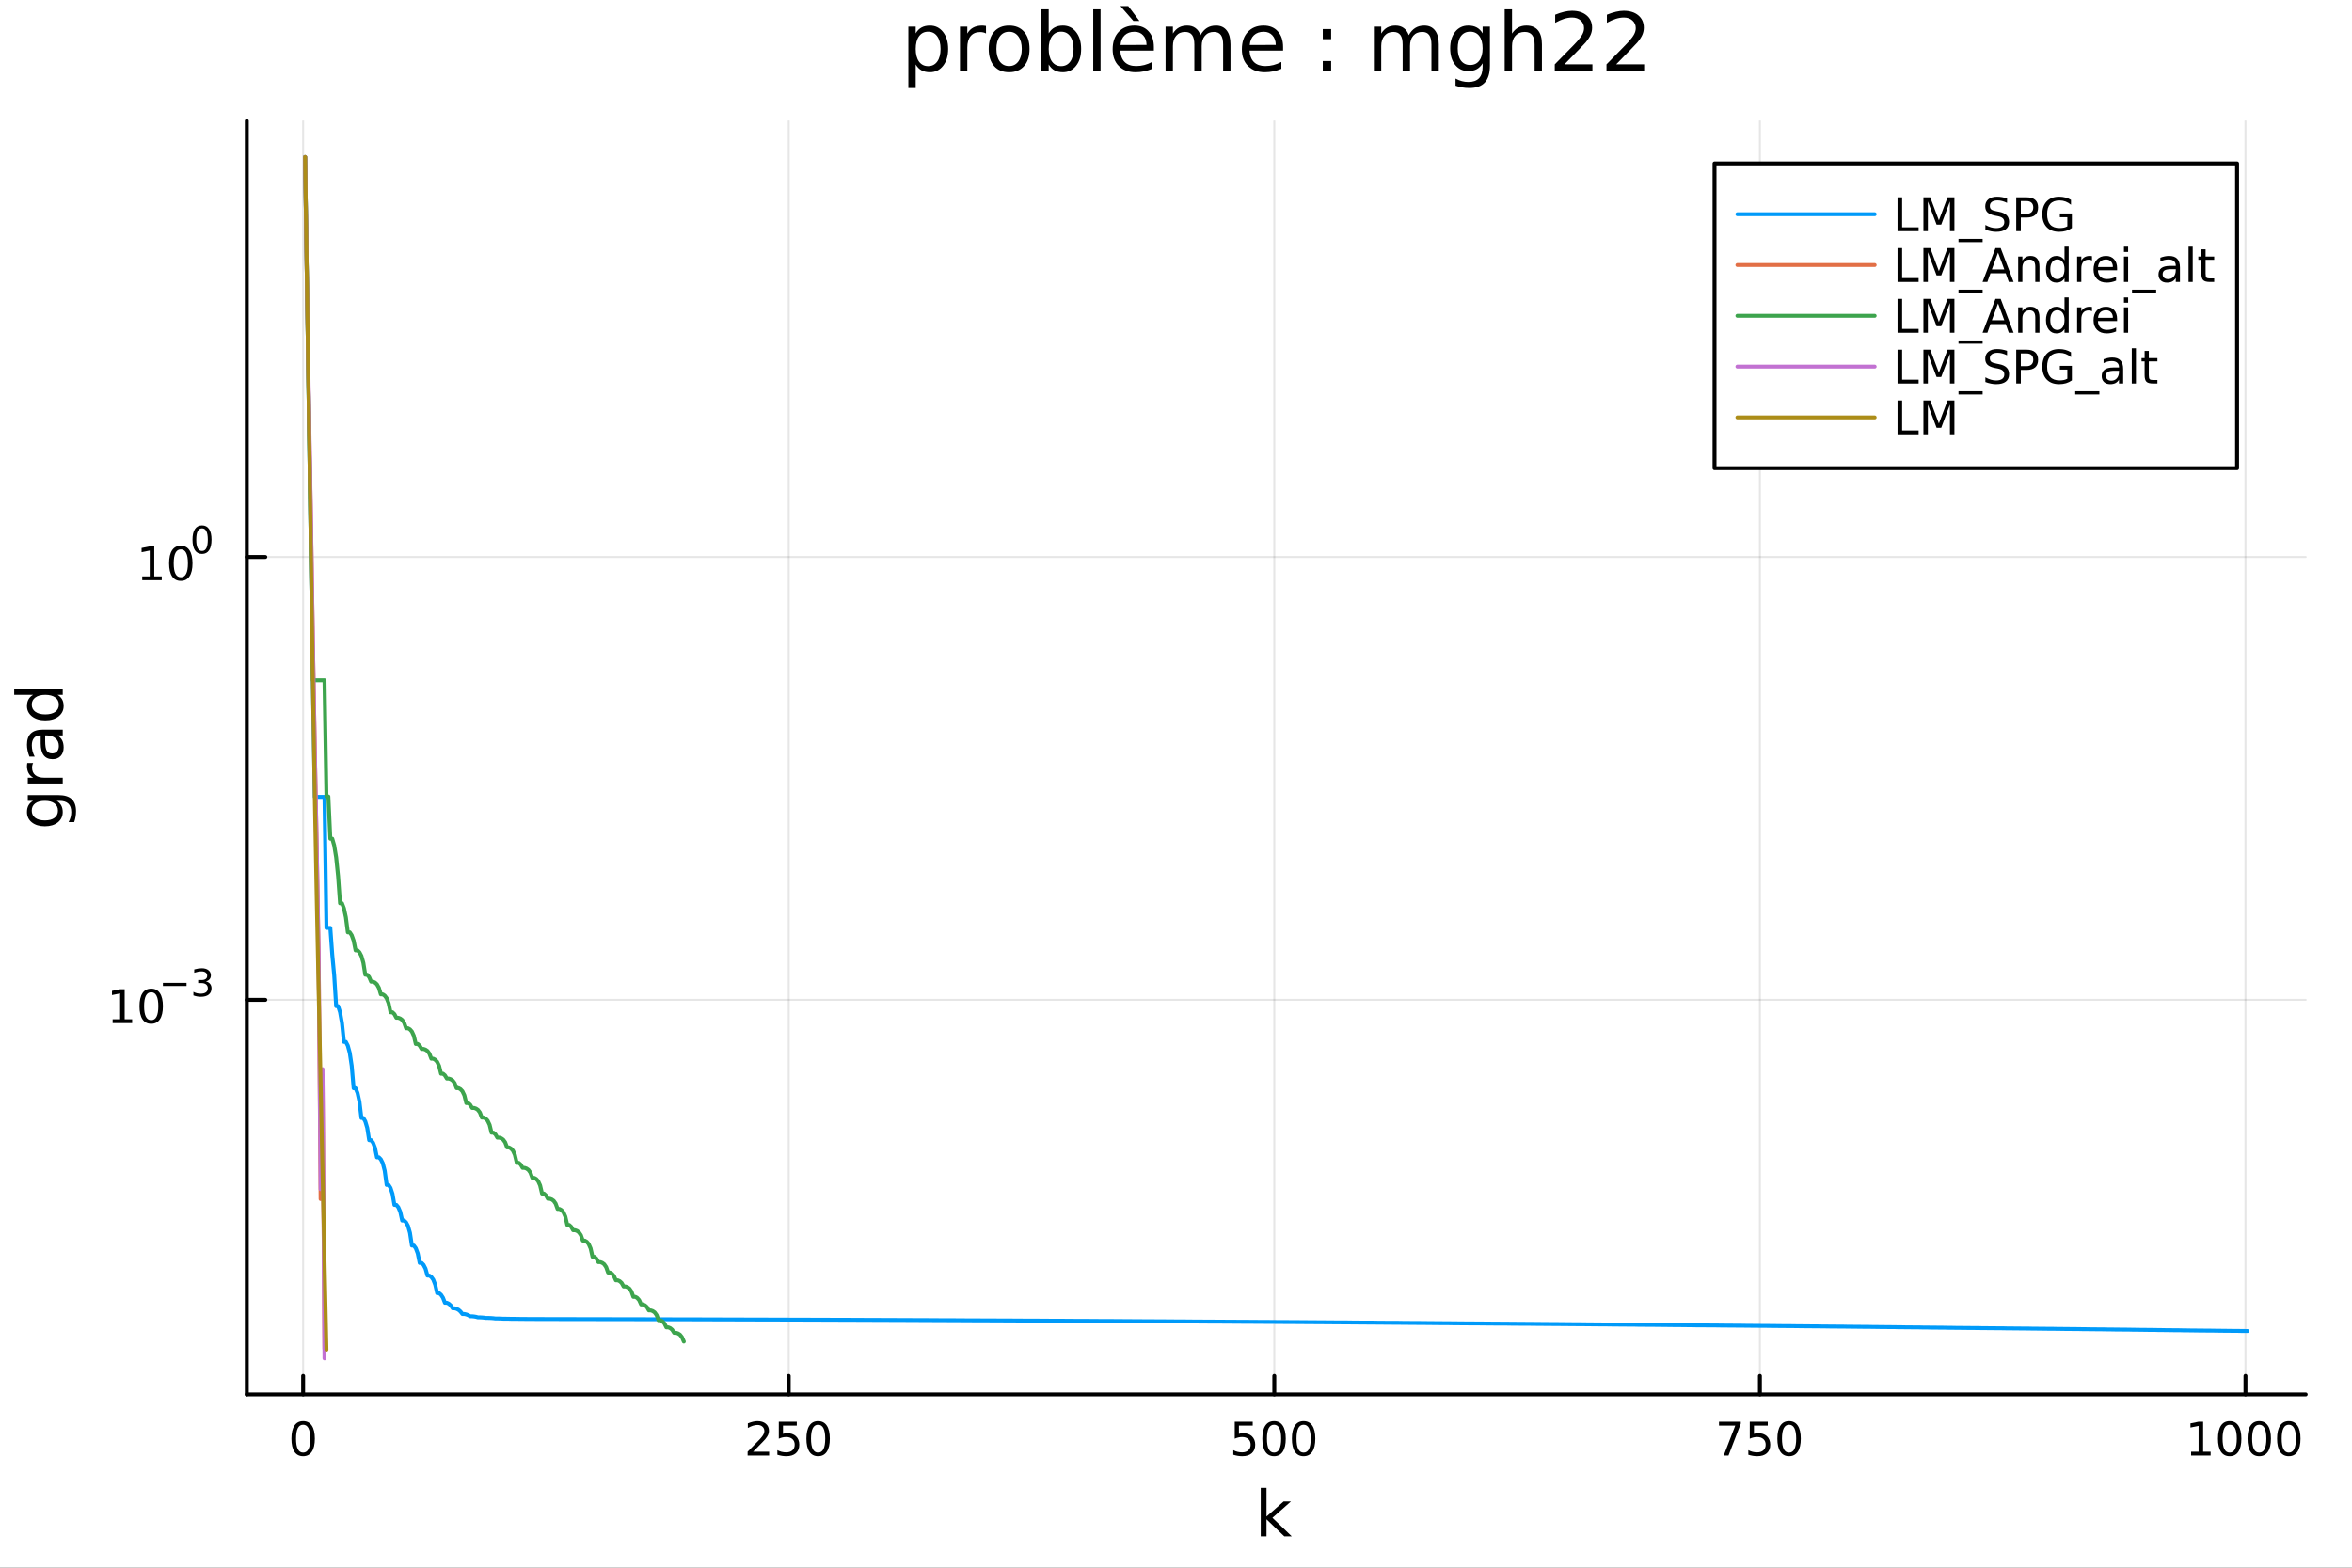 <?xml version="1.0" encoding="utf-8"?>
<svg xmlns="http://www.w3.org/2000/svg" xmlns:xlink="http://www.w3.org/1999/xlink" width="600" height="400" viewBox="0 0 2400 1600">
<rect x="0" y="0" width="2400" height="1600" fill="#333333" stroke="none"/>
<defs>
  <clipPath id="clip210">
    <rect x="0" y="0" width="2400" height="1600"/>
  </clipPath>
</defs>
<path clip-path="url(#clip210)" d="M0 1600 L2400 1600 L2400 0 L0 0  Z" fill="#ffffff" fill-rule="evenodd" fill-opacity="1"/>
<defs>
  <clipPath id="clip211">
    <rect x="480" y="0" width="1681" height="1600"/>
  </clipPath>
</defs>
<path clip-path="url(#clip210)" d="M251.842 1423.18 L2352.76 1423.18 L2352.76 123.472 L251.842 123.472  Z" fill="#ffffff" fill-rule="evenodd" fill-opacity="1"/>
<defs>
  <clipPath id="clip212">
    <rect x="251" y="123" width="2102" height="1301"/>
  </clipPath>
</defs>
<polyline clip-path="url(#clip212)" style="stroke:#000000; stroke-linecap:round; stroke-linejoin:round; stroke-width:2; stroke-opacity:0.1; fill:none" points="309.32,1423.18 309.32,123.472 "/>
<polyline clip-path="url(#clip212)" style="stroke:#000000; stroke-linecap:round; stroke-linejoin:round; stroke-width:2; stroke-opacity:0.1; fill:none" points="804.819,1423.18 804.819,123.472 "/>
<polyline clip-path="url(#clip212)" style="stroke:#000000; stroke-linecap:round; stroke-linejoin:round; stroke-width:2; stroke-opacity:0.1; fill:none" points="1300.32,1423.18 1300.32,123.472 "/>
<polyline clip-path="url(#clip212)" style="stroke:#000000; stroke-linecap:round; stroke-linejoin:round; stroke-width:2; stroke-opacity:0.1; fill:none" points="1795.82,1423.18 1795.82,123.472 "/>
<polyline clip-path="url(#clip212)" style="stroke:#000000; stroke-linecap:round; stroke-linejoin:round; stroke-width:2; stroke-opacity:0.1; fill:none" points="2291.31,1423.18 2291.31,123.472 "/>
<polyline clip-path="url(#clip210)" style="stroke:#000000; stroke-linecap:round; stroke-linejoin:round; stroke-width:4; stroke-opacity:1; fill:none" points="251.842,1423.18 2352.76,1423.18 "/>
<polyline clip-path="url(#clip210)" style="stroke:#000000; stroke-linecap:round; stroke-linejoin:round; stroke-width:4; stroke-opacity:1; fill:none" points="309.32,1423.18 309.32,1404.28 "/>
<polyline clip-path="url(#clip210)" style="stroke:#000000; stroke-linecap:round; stroke-linejoin:round; stroke-width:4; stroke-opacity:1; fill:none" points="804.819,1423.18 804.819,1404.28 "/>
<polyline clip-path="url(#clip210)" style="stroke:#000000; stroke-linecap:round; stroke-linejoin:round; stroke-width:4; stroke-opacity:1; fill:none" points="1300.32,1423.18 1300.32,1404.28 "/>
<polyline clip-path="url(#clip210)" style="stroke:#000000; stroke-linecap:round; stroke-linejoin:round; stroke-width:4; stroke-opacity:1; fill:none" points="1795.82,1423.18 1795.82,1404.28 "/>
<polyline clip-path="url(#clip210)" style="stroke:#000000; stroke-linecap:round; stroke-linejoin:round; stroke-width:4; stroke-opacity:1; fill:none" points="2291.31,1423.18 2291.31,1404.28 "/>
<path clip-path="url(#clip210)" d="M309.32 1454.1 Q305.709 1454.1 303.88 1457.66 Q302.075 1461.2 302.075 1468.33 Q302.075 1475.44 303.88 1479.01 Q305.709 1482.55 309.32 1482.55 Q312.954 1482.55 314.76 1479.01 Q316.589 1475.44 316.589 1468.33 Q316.589 1461.2 314.76 1457.66 Q312.954 1454.1 309.32 1454.1 M309.32 1450.39 Q315.13 1450.39 318.186 1455 Q321.265 1459.58 321.265 1468.33 Q321.265 1477.06 318.186 1481.67 Q315.13 1486.25 309.32 1486.25 Q303.51 1486.25 300.431 1481.67 Q297.376 1477.06 297.376 1468.33 Q297.376 1459.58 300.431 1455 Q303.51 1450.39 309.32 1450.39 Z" fill="#000000" fill-rule="nonzero" fill-opacity="1" /><path clip-path="url(#clip210)" d="M768.511 1481.64 L784.83 1481.64 L784.83 1485.58 L762.886 1485.58 L762.886 1481.64 Q765.548 1478.89 770.131 1474.26 Q774.738 1469.61 775.918 1468.27 Q778.164 1465.74 779.043 1464.01 Q779.946 1462.25 779.946 1460.56 Q779.946 1457.8 778.002 1456.07 Q776.08 1454.33 772.979 1454.33 Q770.779 1454.33 768.326 1455.09 Q765.895 1455.86 763.118 1457.41 L763.118 1452.69 Q765.942 1451.55 768.395 1450.97 Q770.849 1450.39 772.886 1450.39 Q778.256 1450.39 781.451 1453.08 Q784.645 1455.77 784.645 1460.26 Q784.645 1462.39 783.835 1464.31 Q783.048 1466.2 780.941 1468.8 Q780.363 1469.47 777.261 1472.69 Q774.159 1475.88 768.511 1481.64 Z" fill="#000000" fill-rule="nonzero" fill-opacity="1" /><path clip-path="url(#clip210)" d="M794.691 1451.02 L813.048 1451.02 L813.048 1454.96 L798.974 1454.96 L798.974 1463.43 Q799.992 1463.08 801.011 1462.92 Q802.029 1462.73 803.048 1462.73 Q808.835 1462.73 812.214 1465.9 Q815.594 1469.08 815.594 1474.49 Q815.594 1480.07 812.122 1483.17 Q808.65 1486.25 802.33 1486.25 Q800.154 1486.25 797.886 1485.88 Q795.64 1485.51 793.233 1484.77 L793.233 1480.07 Q795.316 1481.2 797.539 1481.76 Q799.761 1482.32 802.238 1482.32 Q806.242 1482.32 808.58 1480.21 Q810.918 1478.1 810.918 1474.49 Q810.918 1470.88 808.58 1468.77 Q806.242 1466.67 802.238 1466.67 Q800.363 1466.67 798.488 1467.08 Q796.636 1467.5 794.691 1468.38 L794.691 1451.02 Z" fill="#000000" fill-rule="nonzero" fill-opacity="1" /><path clip-path="url(#clip210)" d="M834.807 1454.1 Q831.196 1454.1 829.367 1457.66 Q827.562 1461.2 827.562 1468.33 Q827.562 1475.44 829.367 1479.01 Q831.196 1482.55 834.807 1482.55 Q838.441 1482.55 840.247 1479.01 Q842.075 1475.44 842.075 1468.33 Q842.075 1461.2 840.247 1457.66 Q838.441 1454.1 834.807 1454.1 M834.807 1450.39 Q840.617 1450.39 843.673 1455 Q846.751 1459.58 846.751 1468.33 Q846.751 1477.06 843.673 1481.67 Q840.617 1486.25 834.807 1486.25 Q828.997 1486.25 825.918 1481.67 Q822.863 1477.06 822.863 1468.33 Q822.863 1459.58 825.918 1455 Q828.997 1450.39 834.807 1450.39 Z" fill="#000000" fill-rule="nonzero" fill-opacity="1" /><path clip-path="url(#clip210)" d="M1259.94 1451.02 L1278.29 1451.02 L1278.29 1454.96 L1264.22 1454.96 L1264.22 1463.43 Q1265.24 1463.08 1266.25 1462.92 Q1267.27 1462.73 1268.29 1462.73 Q1274.08 1462.73 1277.46 1465.9 Q1280.84 1469.08 1280.84 1474.49 Q1280.84 1480.07 1277.37 1483.17 Q1273.89 1486.25 1267.57 1486.25 Q1265.4 1486.25 1263.13 1485.88 Q1260.88 1485.51 1258.48 1484.77 L1258.48 1480.07 Q1260.56 1481.2 1262.78 1481.76 Q1265 1482.32 1267.48 1482.32 Q1271.49 1482.32 1273.82 1480.21 Q1276.16 1478.1 1276.16 1474.49 Q1276.16 1470.88 1273.82 1468.77 Q1271.49 1466.67 1267.48 1466.67 Q1265.61 1466.67 1263.73 1467.08 Q1261.88 1467.5 1259.94 1468.38 L1259.94 1451.02 Z" fill="#000000" fill-rule="nonzero" fill-opacity="1" /><path clip-path="url(#clip210)" d="M1300.05 1454.1 Q1296.44 1454.1 1294.61 1457.66 Q1292.81 1461.2 1292.81 1468.33 Q1292.81 1475.44 1294.61 1479.01 Q1296.44 1482.55 1300.05 1482.55 Q1303.69 1482.55 1305.49 1479.01 Q1307.32 1475.44 1307.32 1468.33 Q1307.32 1461.2 1305.49 1457.66 Q1303.69 1454.1 1300.05 1454.1 M1300.05 1450.39 Q1305.86 1450.39 1308.92 1455 Q1312 1459.58 1312 1468.33 Q1312 1477.06 1308.92 1481.67 Q1305.86 1486.25 1300.05 1486.25 Q1294.24 1486.25 1291.16 1481.67 Q1288.11 1477.06 1288.11 1468.33 Q1288.11 1459.58 1291.16 1455 Q1294.24 1450.39 1300.05 1450.39 Z" fill="#000000" fill-rule="nonzero" fill-opacity="1" /><path clip-path="url(#clip210)" d="M1330.21 1454.1 Q1326.6 1454.1 1324.77 1457.66 Q1322.97 1461.2 1322.97 1468.33 Q1322.97 1475.44 1324.77 1479.01 Q1326.6 1482.55 1330.21 1482.55 Q1333.85 1482.55 1335.65 1479.01 Q1337.48 1475.44 1337.48 1468.33 Q1337.48 1461.2 1335.65 1457.66 Q1333.85 1454.1 1330.21 1454.1 M1330.21 1450.39 Q1336.02 1450.39 1339.08 1455 Q1342.16 1459.58 1342.16 1468.33 Q1342.16 1477.06 1339.08 1481.67 Q1336.02 1486.25 1330.21 1486.25 Q1324.4 1486.25 1321.32 1481.67 Q1318.27 1477.06 1318.27 1468.33 Q1318.27 1459.58 1321.32 1455 Q1324.4 1450.39 1330.21 1450.39 Z" fill="#000000" fill-rule="nonzero" fill-opacity="1" /><path clip-path="url(#clip210)" d="M1754.09 1451.02 L1776.31 1451.02 L1776.31 1453.01 L1763.77 1485.58 L1758.88 1485.58 L1770.69 1454.96 L1754.09 1454.96 L1754.09 1451.02 Z" fill="#000000" fill-rule="nonzero" fill-opacity="1" /><path clip-path="url(#clip210)" d="M1785.48 1451.02 L1803.84 1451.02 L1803.84 1454.96 L1789.76 1454.96 L1789.76 1463.43 Q1790.78 1463.08 1791.8 1462.92 Q1792.82 1462.73 1793.84 1462.73 Q1799.62 1462.73 1803 1465.9 Q1806.38 1469.08 1806.38 1474.49 Q1806.38 1480.07 1802.91 1483.17 Q1799.44 1486.25 1793.12 1486.25 Q1790.94 1486.25 1788.67 1485.88 Q1786.43 1485.51 1784.02 1484.77 L1784.02 1480.07 Q1786.11 1481.2 1788.33 1481.76 Q1790.55 1482.32 1793.03 1482.32 Q1797.03 1482.32 1799.37 1480.21 Q1801.71 1478.1 1801.71 1474.49 Q1801.71 1470.88 1799.37 1468.77 Q1797.03 1466.67 1793.03 1466.67 Q1791.15 1466.67 1789.28 1467.08 Q1787.42 1467.5 1785.48 1468.38 L1785.48 1451.02 Z" fill="#000000" fill-rule="nonzero" fill-opacity="1" /><path clip-path="url(#clip210)" d="M1825.6 1454.1 Q1821.98 1454.1 1820.16 1457.66 Q1818.35 1461.2 1818.35 1468.33 Q1818.35 1475.44 1820.16 1479.01 Q1821.98 1482.55 1825.6 1482.55 Q1829.23 1482.55 1831.04 1479.01 Q1832.86 1475.44 1832.86 1468.33 Q1832.86 1461.2 1831.04 1457.66 Q1829.23 1454.1 1825.6 1454.1 M1825.6 1450.39 Q1831.41 1450.39 1834.46 1455 Q1837.54 1459.58 1837.54 1468.33 Q1837.54 1477.06 1834.46 1481.67 Q1831.41 1486.25 1825.6 1486.25 Q1819.79 1486.25 1816.71 1481.67 Q1813.65 1477.06 1813.65 1468.33 Q1813.65 1459.58 1816.71 1455 Q1819.79 1450.39 1825.6 1450.39 Z" fill="#000000" fill-rule="nonzero" fill-opacity="1" /><path clip-path="url(#clip210)" d="M2235.84 1481.64 L2243.48 1481.64 L2243.48 1455.28 L2235.17 1456.95 L2235.17 1452.69 L2243.43 1451.02 L2248.11 1451.02 L2248.11 1481.64 L2255.75 1481.64 L2255.75 1485.58 L2235.84 1485.58 L2235.84 1481.64 Z" fill="#000000" fill-rule="nonzero" fill-opacity="1" /><path clip-path="url(#clip210)" d="M2275.19 1454.1 Q2271.58 1454.1 2269.75 1457.66 Q2267.95 1461.2 2267.95 1468.33 Q2267.95 1475.44 2269.75 1479.01 Q2271.58 1482.55 2275.19 1482.55 Q2278.83 1482.55 2280.63 1479.01 Q2282.46 1475.44 2282.46 1468.33 Q2282.46 1461.2 2280.63 1457.66 Q2278.83 1454.1 2275.19 1454.1 M2275.19 1450.39 Q2281 1450.39 2284.06 1455 Q2287.14 1459.58 2287.14 1468.33 Q2287.14 1477.06 2284.06 1481.67 Q2281 1486.25 2275.19 1486.25 Q2269.38 1486.25 2266.3 1481.67 Q2263.25 1477.06 2263.25 1468.33 Q2263.25 1459.58 2266.3 1455 Q2269.38 1450.39 2275.19 1450.39 Z" fill="#000000" fill-rule="nonzero" fill-opacity="1" /><path clip-path="url(#clip210)" d="M2305.35 1454.1 Q2301.74 1454.1 2299.91 1457.66 Q2298.11 1461.2 2298.11 1468.33 Q2298.11 1475.44 2299.91 1479.01 Q2301.74 1482.55 2305.35 1482.55 Q2308.99 1482.55 2310.79 1479.01 Q2312.62 1475.44 2312.62 1468.33 Q2312.62 1461.2 2310.79 1457.66 Q2308.99 1454.1 2305.35 1454.1 M2305.35 1450.39 Q2311.16 1450.39 2314.22 1455 Q2317.3 1459.58 2317.3 1468.33 Q2317.3 1477.06 2314.22 1481.67 Q2311.16 1486.25 2305.35 1486.25 Q2299.54 1486.25 2296.46 1481.67 Q2293.41 1477.06 2293.41 1468.33 Q2293.41 1459.58 2296.46 1455 Q2299.54 1450.39 2305.35 1450.39 Z" fill="#000000" fill-rule="nonzero" fill-opacity="1" /><path clip-path="url(#clip210)" d="M2335.52 1454.1 Q2331.9 1454.1 2330.08 1457.66 Q2328.27 1461.2 2328.27 1468.33 Q2328.27 1475.44 2330.08 1479.01 Q2331.9 1482.55 2335.52 1482.55 Q2339.15 1482.55 2340.96 1479.01 Q2342.78 1475.44 2342.78 1468.33 Q2342.78 1461.2 2340.96 1457.66 Q2339.15 1454.1 2335.52 1454.1 M2335.52 1450.39 Q2341.33 1450.39 2344.38 1455 Q2347.46 1459.58 2347.46 1468.33 Q2347.46 1477.06 2344.38 1481.67 Q2341.33 1486.25 2335.52 1486.25 Q2329.71 1486.25 2326.63 1481.67 Q2323.57 1477.06 2323.57 1468.33 Q2323.57 1459.58 2326.63 1455 Q2329.71 1450.39 2335.52 1450.39 Z" fill="#000000" fill-rule="nonzero" fill-opacity="1" /><path clip-path="url(#clip210)" d="M1286.48 1518.52 L1292.37 1518.52 L1292.37 1547.77 L1309.84 1532.4 L1317.32 1532.4 L1298.42 1549.07 L1318.12 1568.04 L1310.48 1568.04 L1292.37 1550.63 L1292.37 1568.04 L1286.48 1568.04 L1286.48 1518.52 Z" fill="#000000" fill-rule="nonzero" fill-opacity="1" /><polyline clip-path="url(#clip212)" style="stroke:#000000; stroke-linecap:round; stroke-linejoin:round; stroke-width:2; stroke-opacity:0.1; fill:none" points="251.842,1020.46 2352.76,1020.46 "/>
<polyline clip-path="url(#clip212)" style="stroke:#000000; stroke-linecap:round; stroke-linejoin:round; stroke-width:2; stroke-opacity:0.1; fill:none" points="251.842,568.48 2352.76,568.48 "/>
<polyline clip-path="url(#clip210)" style="stroke:#000000; stroke-linecap:round; stroke-linejoin:round; stroke-width:4; stroke-opacity:1; fill:none" points="251.842,1423.18 251.842,123.472 "/>
<polyline clip-path="url(#clip210)" style="stroke:#000000; stroke-linecap:round; stroke-linejoin:round; stroke-width:4; stroke-opacity:1; fill:none" points="251.842,1020.46 270.74,1020.46 "/>
<polyline clip-path="url(#clip210)" style="stroke:#000000; stroke-linecap:round; stroke-linejoin:round; stroke-width:4; stroke-opacity:1; fill:none" points="251.842,568.48 270.74,568.48 "/>
<path clip-path="url(#clip210)" d="M114.931 1040.25 L122.57 1040.25 L122.57 1013.89 L114.26 1015.55 L114.26 1011.3 L122.524 1009.63 L127.2 1009.63 L127.2 1040.25 L134.839 1040.25 L134.839 1044.19 L114.931 1044.19 L114.931 1040.25 Z" fill="#000000" fill-rule="nonzero" fill-opacity="1" /><path clip-path="url(#clip210)" d="M154.283 1012.71 Q150.672 1012.71 148.843 1016.27 Q147.038 1019.81 147.038 1026.94 Q147.038 1034.05 148.843 1037.61 Q150.672 1041.16 154.283 1041.16 Q157.917 1041.16 159.723 1037.61 Q161.552 1034.05 161.552 1026.94 Q161.552 1019.81 159.723 1016.27 Q157.917 1012.71 154.283 1012.71 M154.283 1009 Q160.093 1009 163.149 1013.61 Q166.227 1018.19 166.227 1026.94 Q166.227 1035.67 163.149 1040.28 Q160.093 1044.86 154.283 1044.86 Q148.473 1044.86 145.394 1040.28 Q142.339 1035.67 142.339 1026.94 Q142.339 1018.19 145.394 1013.61 Q148.473 1009 154.283 1009 Z" fill="#000000" fill-rule="nonzero" fill-opacity="1" /><path clip-path="url(#clip210)" d="M166.227 1003.11 L190.339 1003.11 L190.339 1006.3 L166.227 1006.3 L166.227 1003.11 Z" fill="#000000" fill-rule="nonzero" fill-opacity="1" /><path clip-path="url(#clip210)" d="M210.05 1001.64 Q212.777 1002.22 214.3 1004.06 Q215.842 1005.91 215.842 1008.62 Q215.842 1012.77 212.984 1015.05 Q210.125 1017.32 204.859 1017.32 Q203.091 1017.32 201.21 1016.97 Q199.348 1016.63 197.354 1015.93 L197.354 1012.26 Q198.934 1013.19 200.815 1013.66 Q202.696 1014.13 204.746 1014.13 Q208.319 1014.13 210.181 1012.72 Q212.062 1011.31 212.062 1008.62 Q212.062 1006.13 210.313 1004.74 Q208.583 1003.33 205.479 1003.33 L202.207 1003.33 L202.207 1000.21 L205.63 1000.21 Q208.432 1000.21 209.918 999.099 Q211.404 997.97 211.404 995.864 Q211.404 993.701 209.861 992.554 Q208.338 991.388 205.479 991.388 Q203.918 991.388 202.132 991.726 Q200.345 992.065 198.201 992.78 L198.201 989.394 Q200.364 988.792 202.244 988.491 Q204.144 988.19 205.818 988.19 Q210.144 988.19 212.664 990.165 Q215.184 992.121 215.184 995.469 Q215.184 997.801 213.849 999.419 Q212.513 1001.02 210.05 1001.64 Z" fill="#000000" fill-rule="nonzero" fill-opacity="1" /><path clip-path="url(#clip210)" d="M145.137 588.273 L152.776 588.273 L152.776 561.907 L144.465 563.574 L144.465 559.314 L152.729 557.648 L157.405 557.648 L157.405 588.273 L165.044 588.273 L165.044 592.208 L145.137 592.208 L145.137 588.273 Z" fill="#000000" fill-rule="nonzero" fill-opacity="1" /><path clip-path="url(#clip210)" d="M184.488 560.726 Q180.877 560.726 179.049 564.291 Q177.243 567.833 177.243 574.962 Q177.243 582.069 179.049 585.634 Q180.877 589.175 184.488 589.175 Q188.123 589.175 189.928 585.634 Q191.757 582.069 191.757 574.962 Q191.757 567.833 189.928 564.291 Q188.123 560.726 184.488 560.726 M184.488 557.023 Q190.299 557.023 193.354 561.629 Q196.433 566.213 196.433 574.962 Q196.433 583.689 193.354 588.296 Q190.299 592.879 184.488 592.879 Q178.678 592.879 175.6 588.296 Q172.544 583.689 172.544 574.962 Q172.544 566.213 175.6 561.629 Q178.678 557.023 184.488 557.023 Z" fill="#000000" fill-rule="nonzero" fill-opacity="1" /><path clip-path="url(#clip210)" d="M206.138 539.219 Q203.204 539.219 201.718 542.115 Q200.251 544.993 200.251 550.786 Q200.251 556.56 201.718 559.456 Q203.204 562.334 206.138 562.334 Q209.09 562.334 210.557 559.456 Q212.043 556.56 212.043 550.786 Q212.043 544.993 210.557 542.115 Q209.09 539.219 206.138 539.219 M206.138 536.21 Q210.858 536.21 213.341 539.952 Q215.842 543.676 215.842 550.786 Q215.842 557.876 213.341 561.619 Q210.858 565.343 206.138 565.343 Q201.417 565.343 198.915 561.619 Q196.433 557.876 196.433 550.786 Q196.433 543.676 198.915 539.952 Q201.417 536.21 206.138 536.21 Z" fill="#000000" fill-rule="nonzero" fill-opacity="1" /><path clip-path="url(#clip210)" d="M45.766 817.313 Q39.401 817.313 35.9 819.955 Q32.398 822.565 32.398 827.307 Q32.398 832.018 35.9 834.66 Q39.401 837.27 45.766 837.27 Q52.1 837.27 55.601 834.66 Q59.103 832.018 59.103 827.307 Q59.103 822.565 55.601 819.955 Q52.1 817.313 45.766 817.313 M59.58 811.457 Q68.683 811.457 73.107 815.499 Q77.563 819.541 77.563 827.88 Q77.563 830.967 77.086 833.705 Q76.64 836.442 75.685 839.02 L69.988 839.02 Q71.388 836.442 72.057 833.928 Q72.725 831.413 72.725 828.803 Q72.725 823.042 69.701 820.178 Q66.71 817.313 60.63 817.313 L57.734 817.313 Q60.885 819.127 62.445 821.96 Q64.004 824.793 64.004 828.739 Q64.004 835.296 59.007 839.307 Q54.01 843.317 45.766 843.317 Q37.491 843.317 32.494 839.307 Q27.497 835.296 27.497 828.739 Q27.497 824.793 29.056 821.96 Q30.616 819.127 33.767 817.313 L28.356 817.313 L28.356 811.457 L59.58 811.457 Z" fill="#000000" fill-rule="nonzero" fill-opacity="1" /><path clip-path="url(#clip210)" d="M33.831 778.737 Q33.258 779.724 33.003 780.901 Q32.717 782.047 32.717 783.447 Q32.717 788.413 35.963 791.086 Q39.178 793.728 45.225 793.728 L64.004 793.728 L64.004 799.616 L28.356 799.616 L28.356 793.728 L33.894 793.728 Q30.648 791.882 29.088 788.922 Q27.497 785.962 27.497 781.729 Q27.497 781.124 27.592 780.392 Q27.656 779.66 27.815 778.769 L33.831 778.737 Z" fill="#000000" fill-rule="nonzero" fill-opacity="1" /><path clip-path="url(#clip210)" d="M46.085 756.393 Q46.085 763.491 47.708 766.228 Q49.331 768.965 53.246 768.965 Q56.365 768.965 58.211 766.928 Q60.026 764.86 60.026 761.327 Q60.026 756.457 56.588 753.529 Q53.119 750.569 47.39 750.569 L46.085 750.569 L46.085 756.393 M43.666 744.712 L64.004 744.712 L64.004 750.569 L58.593 750.569 Q61.84 752.574 63.399 755.566 Q64.927 758.558 64.927 762.886 Q64.927 768.361 61.872 771.607 Q58.784 774.822 53.628 774.822 Q47.612 774.822 44.557 770.812 Q41.501 766.769 41.501 758.78 L41.501 750.569 L40.928 750.569 Q36.886 750.569 34.69 753.242 Q32.462 755.884 32.462 760.69 Q32.462 763.746 33.194 766.642 Q33.926 769.538 35.39 772.212 L29.98 772.212 Q28.738 768.997 28.133 765.974 Q27.497 762.95 27.497 760.085 Q27.497 752.351 31.507 748.532 Q35.518 744.712 43.666 744.712 Z" fill="#000000" fill-rule="nonzero" fill-opacity="1" /><path clip-path="url(#clip210)" d="M33.767 709.191 L14.479 709.191 L14.479 703.335 L64.004 703.335 L64.004 709.191 L58.657 709.191 Q61.84 711.038 63.399 713.87 Q64.927 716.671 64.927 720.618 Q64.927 727.079 59.771 731.153 Q54.615 735.195 46.212 735.195 Q37.809 735.195 32.653 731.153 Q27.497 727.079 27.497 720.618 Q27.497 716.671 29.056 713.87 Q30.584 711.038 33.767 709.191 M46.212 729.148 Q52.673 729.148 56.365 726.506 Q60.026 723.833 60.026 719.186 Q60.026 714.539 56.365 711.865 Q52.673 709.191 46.212 709.191 Q39.751 709.191 36.09 711.865 Q32.398 714.539 32.398 719.186 Q32.398 723.833 36.09 726.506 Q39.751 729.148 46.212 729.148 Z" fill="#000000" fill-rule="nonzero" fill-opacity="1" /><path clip-path="url(#clip210)" d="M934.396 65.77 L934.396 89.833 L926.902 89.833 L926.902 27.206 L934.396 27.206 L934.396 34.092 Q936.746 30.041 940.31 28.097 Q943.916 26.112 948.898 26.112 Q957.162 26.112 962.307 32.675 Q967.492 39.237 967.492 49.931 Q967.492 60.626 962.307 67.188 Q957.162 73.751 948.898 73.751 Q943.916 73.751 940.31 71.806 Q936.746 69.821 934.396 65.77 M959.755 49.931 Q959.755 41.708 956.352 37.05 Q952.99 32.35 947.075 32.35 Q941.161 32.35 937.758 37.05 Q934.396 41.708 934.396 49.931 Q934.396 58.155 937.758 62.854 Q941.161 67.512 947.075 67.512 Q952.99 67.512 956.352 62.854 Q959.755 58.155 959.755 49.931 Z" fill="#000000" fill-rule="nonzero" fill-opacity="1" /><path clip-path="url(#clip210)" d="M1006.14 34.173 Q1004.88 33.444 1003.38 33.12 Q1001.92 32.756 1000.14 32.756 Q993.823 32.756 990.42 36.888 Q987.058 40.979 987.058 48.676 L987.058 72.576 L979.564 72.576 L979.564 27.206 L987.058 27.206 L987.058 34.254 Q989.407 30.122 993.175 28.138 Q996.942 26.112 1002.33 26.112 Q1003.1 26.112 1004.03 26.234 Q1004.96 26.315 1006.1 26.517 L1006.14 34.173 Z" fill="#000000" fill-rule="nonzero" fill-opacity="1" /><path clip-path="url(#clip210)" d="M1029.71 32.431 Q1023.72 32.431 1020.23 37.131 Q1016.75 41.789 1016.75 49.931 Q1016.75 58.074 1020.19 62.773 Q1023.68 67.431 1029.71 67.431 Q1035.67 67.431 1039.15 62.732 Q1042.64 58.033 1042.64 49.931 Q1042.64 41.87 1039.15 37.171 Q1035.67 32.431 1029.71 32.431 M1029.71 26.112 Q1039.44 26.112 1044.99 32.431 Q1050.54 38.751 1050.54 49.931 Q1050.54 61.071 1044.99 67.431 Q1039.44 73.751 1029.71 73.751 Q1019.95 73.751 1014.4 67.431 Q1008.89 61.071 1008.89 49.931 Q1008.89 38.751 1014.4 32.431 Q1019.95 26.112 1029.71 26.112 Z" fill="#000000" fill-rule="nonzero" fill-opacity="1" /><path clip-path="url(#clip210)" d="M1095.46 49.931 Q1095.46 41.708 1092.06 37.05 Q1088.69 32.35 1082.78 32.35 Q1076.87 32.35 1073.46 37.05 Q1070.1 41.708 1070.1 49.931 Q1070.1 58.155 1073.46 62.854 Q1076.87 67.512 1082.78 67.512 Q1088.69 67.512 1092.06 62.854 Q1095.46 58.155 1095.46 49.931 M1070.1 34.092 Q1072.45 30.041 1076.02 28.097 Q1079.62 26.112 1084.6 26.112 Q1092.87 26.112 1098.01 32.675 Q1103.2 39.237 1103.2 49.931 Q1103.2 60.626 1098.01 67.188 Q1092.87 73.751 1084.6 73.751 Q1079.62 73.751 1076.02 71.806 Q1072.45 69.821 1070.1 65.77 L1070.1 72.576 L1062.61 72.576 L1062.61 9.544 L1070.1 9.544 L1070.1 34.092 Z" fill="#000000" fill-rule="nonzero" fill-opacity="1" /><path clip-path="url(#clip210)" d="M1115.55 9.544 L1123.01 9.544 L1123.01 72.576 L1115.55 72.576 L1115.55 9.544 Z" fill="#000000" fill-rule="nonzero" fill-opacity="1" /><path clip-path="url(#clip210)" d="M1177.41 48.028 L1177.41 51.673 L1143.14 51.673 Q1143.63 59.37 1147.76 63.421 Q1151.93 67.431 1159.34 67.431 Q1163.64 67.431 1167.65 66.378 Q1171.7 65.325 1175.67 63.218 L1175.67 70.267 Q1171.66 71.968 1167.44 72.86 Q1163.23 73.751 1158.9 73.751 Q1148.04 73.751 1141.68 67.431 Q1135.36 61.112 1135.36 50.337 Q1135.36 39.197 1141.36 32.675 Q1147.39 26.112 1157.6 26.112 Q1166.76 26.112 1172.06 32.026 Q1177.41 37.9 1177.41 48.028 M1169.96 45.84 Q1169.88 39.723 1166.51 36.077 Q1163.19 32.431 1157.68 32.431 Q1151.44 32.431 1147.68 35.956 Q1143.95 39.48 1143.38 45.88 L1169.96 45.84 M1151.28 6.222 L1162.7 21.373 L1156.51 21.373 L1143.3 6.222 L1151.28 6.222 Z" fill="#000000" fill-rule="nonzero" fill-opacity="1" /><path clip-path="url(#clip210)" d="M1224.97 35.915 Q1227.76 30.892 1231.65 28.502 Q1235.54 26.112 1240.81 26.112 Q1247.9 26.112 1251.74 31.095 Q1255.59 36.037 1255.59 45.192 L1255.59 72.576 L1248.1 72.576 L1248.1 45.435 Q1248.1 38.913 1245.79 35.753 Q1243.48 32.594 1238.74 32.594 Q1232.95 32.594 1229.59 36.442 Q1226.22 40.29 1226.22 46.934 L1226.22 72.576 L1218.73 72.576 L1218.73 45.435 Q1218.73 38.873 1216.42 35.753 Q1214.11 32.594 1209.29 32.594 Q1203.58 32.594 1200.22 36.482 Q1196.85 40.331 1196.85 46.934 L1196.85 72.576 L1189.36 72.576 L1189.36 27.206 L1196.85 27.206 L1196.85 34.254 Q1199.41 30.082 1202.97 28.097 Q1206.54 26.112 1211.44 26.112 Q1216.38 26.112 1219.82 28.624 Q1223.31 31.135 1224.97 35.915 Z" fill="#000000" fill-rule="nonzero" fill-opacity="1" /><path clip-path="url(#clip210)" d="M1309.27 48.028 L1309.27 51.673 L1275 51.673 Q1275.48 59.37 1279.61 63.421 Q1283.79 67.431 1291.2 67.431 Q1295.49 67.431 1299.5 66.378 Q1303.55 65.325 1307.52 63.218 L1307.52 70.267 Q1303.51 71.968 1299.3 72.86 Q1295.09 73.751 1290.75 73.751 Q1279.9 73.751 1273.54 67.431 Q1267.22 61.112 1267.22 50.337 Q1267.22 39.197 1273.21 32.675 Q1279.25 26.112 1289.46 26.112 Q1298.61 26.112 1303.92 32.026 Q1309.27 37.9 1309.27 48.028 M1301.81 45.84 Q1301.73 39.723 1298.37 36.077 Q1295.05 32.431 1289.54 32.431 Q1283.3 32.431 1279.53 35.956 Q1275.81 39.48 1275.24 45.88 L1301.81 45.84 Z" fill="#000000" fill-rule="nonzero" fill-opacity="1" /><path clip-path="url(#clip210)" d="M1349.78 62.287 L1358.32 62.287 L1358.32 72.576 L1349.78 72.576 L1349.78 62.287 M1349.78 29.677 L1358.32 29.677 L1358.32 39.966 L1349.78 39.966 L1349.78 29.677 Z" fill="#000000" fill-rule="nonzero" fill-opacity="1" /><path clip-path="url(#clip210)" d="M1437.52 35.915 Q1440.31 30.892 1444.2 28.502 Q1448.09 26.112 1453.36 26.112 Q1460.45 26.112 1464.29 31.095 Q1468.14 36.037 1468.14 45.192 L1468.14 72.576 L1460.65 72.576 L1460.65 45.435 Q1460.65 38.913 1458.34 35.753 Q1456.03 32.594 1451.29 32.594 Q1445.5 32.594 1442.14 36.442 Q1438.77 40.29 1438.77 46.934 L1438.77 72.576 L1431.28 72.576 L1431.28 45.435 Q1431.28 38.873 1428.97 35.753 Q1426.66 32.594 1421.84 32.594 Q1416.13 32.594 1412.77 36.482 Q1409.41 40.331 1409.41 46.934 L1409.41 72.576 L1401.91 72.576 L1401.91 27.206 L1409.41 27.206 L1409.41 34.254 Q1411.96 30.082 1415.52 28.097 Q1419.09 26.112 1423.99 26.112 Q1428.93 26.112 1432.37 28.624 Q1435.86 31.135 1437.52 35.915 Z" fill="#000000" fill-rule="nonzero" fill-opacity="1" /><path clip-path="url(#clip210)" d="M1512.87 49.364 Q1512.87 41.263 1509.5 36.806 Q1506.18 32.35 1500.15 32.35 Q1494.15 32.35 1490.79 36.806 Q1487.47 41.263 1487.47 49.364 Q1487.47 57.426 1490.79 61.882 Q1494.15 66.338 1500.15 66.338 Q1506.18 66.338 1509.5 61.882 Q1512.87 57.426 1512.87 49.364 M1520.32 66.945 Q1520.32 78.531 1515.17 84.162 Q1510.03 89.833 1499.42 89.833 Q1495.49 89.833 1492 89.225 Q1488.52 88.658 1485.24 87.443 L1485.24 80.192 Q1488.52 81.974 1491.72 82.825 Q1494.92 83.675 1498.24 83.675 Q1505.57 83.675 1509.22 79.827 Q1512.87 76.019 1512.87 68.282 L1512.87 64.596 Q1510.56 68.606 1506.95 70.591 Q1503.35 72.576 1498.32 72.576 Q1489.98 72.576 1484.87 66.216 Q1479.77 59.856 1479.77 49.364 Q1479.77 38.832 1484.87 32.472 Q1489.98 26.112 1498.32 26.112 Q1503.35 26.112 1506.95 28.097 Q1510.56 30.082 1512.87 34.092 L1512.87 27.206 L1520.32 27.206 L1520.32 66.945 Z" fill="#000000" fill-rule="nonzero" fill-opacity="1" /><path clip-path="url(#clip210)" d="M1573.39 45.192 L1573.39 72.576 L1565.93 72.576 L1565.93 45.435 Q1565.93 38.994 1563.42 35.794 Q1560.91 32.594 1555.89 32.594 Q1549.85 32.594 1546.37 36.442 Q1542.88 40.29 1542.88 46.934 L1542.88 72.576 L1535.39 72.576 L1535.39 9.544 L1542.88 9.544 L1542.88 34.254 Q1545.56 30.163 1549.16 28.138 Q1552.81 26.112 1557.55 26.112 Q1565.36 26.112 1569.38 30.973 Q1573.39 35.794 1573.39 45.192 Z" fill="#000000" fill-rule="nonzero" fill-opacity="1" /><path clip-path="url(#clip210)" d="M1596.35 65.689 L1624.91 65.689 L1624.91 72.576 L1586.51 72.576 L1586.51 65.689 Q1591.17 60.869 1599.19 52.767 Q1607.25 44.625 1609.32 42.275 Q1613.25 37.86 1614.79 34.822 Q1616.37 31.743 1616.37 28.786 Q1616.37 23.965 1612.96 20.927 Q1609.6 17.889 1604.17 17.889 Q1600.32 17.889 1596.03 19.226 Q1591.78 20.562 1586.92 23.276 L1586.92 15.013 Q1591.86 13.028 1596.15 12.015 Q1600.45 11.002 1604.01 11.002 Q1613.41 11.002 1619 15.701 Q1624.59 20.4 1624.59 28.259 Q1624.59 31.986 1623.17 35.348 Q1621.79 38.67 1618.11 43.207 Q1617.09 44.382 1611.67 50.013 Q1606.24 55.603 1596.35 65.689 Z" fill="#000000" fill-rule="nonzero" fill-opacity="1" /><path clip-path="url(#clip210)" d="M1649.14 65.689 L1677.7 65.689 L1677.7 72.576 L1639.29 72.576 L1639.29 65.689 Q1643.95 60.869 1651.97 52.767 Q1660.03 44.625 1662.1 42.275 Q1666.03 37.86 1667.57 34.822 Q1669.15 31.743 1669.15 28.786 Q1669.15 23.965 1665.75 20.927 Q1662.38 17.889 1656.96 17.889 Q1653.11 17.889 1648.81 19.226 Q1644.56 20.562 1639.7 23.276 L1639.7 15.013 Q1644.64 13.028 1648.94 12.015 Q1653.23 11.002 1656.79 11.002 Q1666.19 11.002 1671.78 15.701 Q1677.37 20.4 1677.37 28.259 Q1677.37 31.986 1675.95 35.348 Q1674.58 38.67 1670.89 43.207 Q1669.88 44.382 1664.45 50.013 Q1659.02 55.603 1649.14 65.689 Z" fill="#000000" fill-rule="nonzero" fill-opacity="1" /><polyline clip-path="url(#clip212)" style="stroke:#009af9; stroke-linecap:round; stroke-linejoin:round; stroke-width:4; stroke-opacity:1; fill:none" points="311.302,160.256 313.284,294.467 315.266,430.078 317.248,564.4 319.23,694.308 321.212,813.284 323.194,813.284 325.176,813.284 327.158,813.284 329.14,813.284 331.122,813.284 333.104,947.01 335.086,947.01 337.068,947.01 339.05,974.342 341.032,995.455 343.014,1026.86 344.996,1026.86 346.978,1033.03 348.96,1044.2 350.942,1063.36 352.924,1063.36 354.906,1067.21 356.888,1074.5 358.87,1087.78 360.852,1110.65 362.834,1110.65 364.816,1115.43 366.798,1124.46 368.78,1140.98 370.762,1140.98 372.744,1144.44 374.726,1151.11 376.708,1163.67 378.69,1163.67 380.672,1166.29 382.654,1171.4 384.636,1181.18 386.618,1181.18 388.6,1183.21 390.582,1187.19 392.564,1194.88 394.546,1209.36 396.528,1209.36 398.51,1212.43 400.492,1218.39 402.474,1229.75 404.456,1229.75 406.438,1232.13 408.42,1236.78 410.402,1245.71 412.384,1245.71 414.366,1247.56 416.348,1251.19 418.33,1258.2 420.312,1271.24 422.294,1271.24 424.276,1273.96 426.258,1279.2 428.24,1288.95 430.222,1288.95 432.204,1290.94 434.186,1294.77 436.168,1301.88 438.15,1301.88 440.132,1303.3 442.114,1306.05 444.096,1311.14 446.078,1319.8 448.06,1319.8 450.042,1321.46 452.024,1324.5 454.006,1329.61 455.988,1329.61 457.97,1330.56 459.952,1332.31 461.934,1335.26 463.916,1335.26 465.898,1335.81 467.88,1336.82 469.862,1338.55 471.844,1341.09 473.826,1341.09 475.808,1341.53 477.79,1342.28 479.772,1343.42 481.754,1343.42 483.736,1343.62 485.718,1343.96 487.7,1344.52 489.682,1344.52 491.664,1344.62 493.646,1344.79 495.628,1345.09 497.61,1345.09 499.592,1345.14 501.574,1345.24 503.556,1345.41 505.538,1345.66 507.52,1345.66 509.502,1345.7 511.484,1345.77 513.466,1345.89 515.448,1345.89 517.43,1345.91 519.412,1345.94 521.394,1346.01 523.376,1346.01 525.358,1346.02 527.34,1346.04 529.322,1346.07 531.304,1346.12 533.286,1346.12 535.267,1346.13 537.249,1346.15 539.231,1346.18 541.213,1346.18 543.195,1346.18 545.177,1346.19 547.159,1346.2 549.141,1346.2 551.123,1346.2 553.105,1346.21 555.087,1346.22 557.069,1346.23 559.051,1346.23 561.033,1346.24 563.015,1346.24 564.997,1346.25 566.979,1346.25 568.961,1346.25 570.943,1346.26 572.925,1346.26 574.907,1346.26 576.889,1346.26 578.871,1346.27 580.853,1346.27 582.835,1346.28 584.817,1346.28 586.799,1346.28 588.781,1346.29 590.763,1346.29 592.745,1346.29 594.727,1346.3 596.709,1346.3 598.691,1346.3 600.673,1346.3 602.655,1346.3 604.637,1346.31 606.619,1346.31 608.601,1346.32 610.583,1346.32 612.565,1346.32 614.547,1346.33 616.529,1346.34 618.511,1346.34 620.493,1346.34 622.475,1346.34 624.457,1346.35 626.439,1346.35 628.421,1346.35 630.403,1346.35 632.385,1346.36 634.367,1346.37 636.349,1346.37 638.331,1346.37 640.313,1346.37 642.295,1346.38 644.277,1346.38 646.259,1346.38 648.241,1346.39 650.223,1346.39 652.205,1346.39 654.187,1346.4 656.169,1346.4 658.151,1346.41 660.133,1346.42 662.115,1346.42 664.097,1346.42 666.079,1346.43 668.061,1346.44 670.043,1346.44 672.025,1346.44 674.007,1346.44 675.989,1346.45 677.971,1346.45 679.953,1346.45 681.935,1346.46 683.917,1346.46 685.899,1346.48 687.881,1346.48 689.863,1346.48 691.845,1346.48 693.827,1346.5 695.809,1346.5 697.791,1346.5 699.773,1346.5 701.755,1346.51 703.737,1346.51 705.719,1346.51 707.701,1346.52 709.683,1346.53 711.665,1346.54 713.647,1346.54 715.629,1346.54 717.611,1346.55 719.593,1346.56 721.575,1346.56 723.557,1346.57 725.539,1346.57 727.521,1346.58 729.503,1346.58 731.485,1346.58 733.467,1346.59 735.449,1346.6 737.431,1346.61 739.413,1346.61 741.395,1346.62 743.377,1346.63 745.359,1346.64 747.341,1346.64 749.323,1346.64 751.305,1346.65 753.287,1346.66 755.269,1346.66 757.251,1346.66 759.233,1346.67 761.215,1346.68 763.197,1346.68 765.179,1346.68 767.161,1346.68 769.143,1346.69 771.125,1346.71 773.107,1346.71 775.089,1346.71 777.071,1346.72 779.053,1346.73 781.035,1346.73 783.017,1346.73 784.999,1346.74 786.981,1346.75 788.963,1346.75 790.945,1346.75 792.927,1346.75 794.909,1346.76 796.891,1346.78 798.873,1346.78 800.855,1346.78 802.837,1346.79 804.819,1346.8 806.801,1346.8 808.783,1346.8 810.765,1346.81 812.747,1346.82 814.729,1346.82 816.711,1346.82 818.693,1346.83 820.675,1346.84 822.657,1346.86 824.639,1346.86 826.621,1346.86 828.603,1346.87 830.585,1346.88 832.567,1346.88 834.549,1346.88 836.531,1346.89 838.513,1346.9 840.495,1346.9 842.477,1346.91 844.459,1346.91 846.441,1346.92 848.423,1346.94 850.405,1346.94 852.387,1346.94 854.369,1346.95 856.351,1346.97 858.333,1346.97 860.314,1346.97 862.296,1346.98 864.278,1346.99 866.26,1346.99 868.242,1346.99 870.224,1347 872.206,1347.01 874.188,1347.03 876.17,1347.03 878.152,1347.04 880.134,1347.04 882.116,1347.06 884.098,1347.06 886.08,1347.07 888.062,1347.07 890.044,1347.09 892.026,1347.09 894.008,1347.09 895.99,1347.1 897.972,1347.11 899.954,1347.13 901.936,1347.13 903.918,1347.13 905.9,1347.14 907.882,1347.16 909.864,1347.16 911.846,1347.17 913.828,1347.17 915.81,1347.19 917.792,1347.19 919.774,1347.19 921.756,1347.2 923.738,1347.21 925.72,1347.24 927.702,1347.24 929.684,1347.24 931.666,1347.25 933.648,1347.27 935.63,1347.27 937.612,1347.28 939.594,1347.28 941.576,1347.3 943.558,1347.3 945.54,1347.3 947.522,1347.31 949.504,1347.32 951.486,1347.35 953.468,1347.35 955.45,1347.36 957.432,1347.37 959.414,1347.39 961.396,1347.39 963.378,1347.39 965.36,1347.4 967.342,1347.42 969.324,1347.42 971.306,1347.42 973.288,1347.43 975.27,1347.44 977.252,1347.47 979.234,1347.47 981.216,1347.48 983.198,1347.49 985.18,1347.51 987.162,1347.51 989.144,1347.52 991.126,1347.53 993.108,1347.55 995.09,1347.55 997.072,1347.55 999.054,1347.56 1001.04,1347.57 1003.02,1347.57 1005,1347.58 1006.98,1347.58 1008.96,1347.59 1010.95,1347.62 1012.93,1347.62 1014.91,1347.62 1016.89,1347.63 1018.87,1347.65 1020.86,1347.65 1022.84,1347.66 1024.82,1347.67 1026.8,1347.68 1028.78,1347.68 1030.77,1347.69 1032.75,1347.69 1034.73,1347.71 1036.71,1347.73 1038.69,1347.73 1040.68,1347.74 1042.66,1347.75 1044.64,1347.77 1046.62,1347.77 1048.6,1347.77 1050.59,1347.78 1052.57,1347.8 1054.55,1347.8 1056.53,1347.8 1058.51,1347.81 1060.5,1347.82 1062.48,1347.85 1064.46,1347.85 1066.44,1347.86 1068.42,1347.87 1070.41,1347.89 1072.39,1347.89 1074.37,1347.89 1076.35,1347.9 1078.33,1347.92 1080.32,1347.92 1082.3,1347.93 1084.28,1347.93 1086.26,1347.95 1088.24,1347.98 1090.23,1347.98 1092.21,1347.98 1094.19,1348 1096.17,1348.02 1098.15,1348.02 1100.14,1348.02 1102.12,1348.03 1104.1,1348.05 1106.08,1348.05 1108.06,1348.06 1110.05,1348.06 1112.03,1348.08 1114.01,1348.11 1115.99,1348.11 1117.97,1348.12 1119.96,1348.13 1121.94,1348.16 1123.92,1348.16 1125.9,1348.16 1127.88,1348.17 1129.87,1348.19 1131.85,1348.19 1133.83,1348.19 1135.81,1348.2 1137.79,1348.22 1139.78,1348.25 1141.76,1348.25 1143.74,1348.26 1145.72,1348.27 1147.7,1348.3 1149.69,1348.3 1151.67,1348.3 1153.65,1348.32 1155.63,1348.34 1157.61,1348.34 1159.6,1348.34 1161.58,1348.35 1163.56,1348.37 1165.54,1348.4 1167.52,1348.4 1169.51,1348.41 1171.49,1348.42 1173.47,1348.45 1175.45,1348.45 1177.43,1348.46 1179.42,1348.47 1181.4,1348.49 1183.38,1348.49 1185.36,1348.5 1187.34,1348.51 1189.33,1348.52 1191.31,1348.56 1193.29,1348.56 1195.27,1348.57 1197.25,1348.58 1199.24,1348.61 1201.22,1348.61 1203.2,1348.62 1205.18,1348.63 1207.16,1348.65 1209.15,1348.65 1211.13,1348.66 1213.11,1348.67 1215.09,1348.69 1217.07,1348.73 1219.06,1348.73 1221.04,1348.74 1223.02,1348.75 1225,1348.78 1226.98,1348.78 1228.97,1348.79 1230.95,1348.8 1232.93,1348.83 1234.91,1348.83 1236.89,1348.83 1238.88,1348.84 1240.86,1348.86 1242.84,1348.86 1244.82,1348.87 1246.8,1348.88 1248.79,1348.89 1250.77,1348.92 1252.75,1348.92 1254.73,1348.93 1256.71,1348.94 1258.7,1348.97 1260.68,1348.97 1262.66,1348.98 1264.64,1348.99 1266.62,1349.01 1268.61,1349.01 1270.59,1349.01 1272.57,1349.02 1274.55,1349.04 1276.53,1349.07 1278.52,1349.07 1280.5,1349.08 1282.48,1349.09 1284.46,1349.12 1286.44,1349.12 1288.43,1349.13 1290.41,1349.14 1292.39,1349.16 1294.37,1349.16 1296.35,1349.17 1298.34,1349.18 1300.32,1349.19 1302.3,1349.23 1304.28,1349.23 1306.26,1349.24 1308.25,1349.25 1310.23,1349.28 1312.21,1349.28 1314.19,1349.29 1316.17,1349.3 1318.16,1349.32 1320.14,1349.32 1322.12,1349.33 1324.1,1349.34 1326.08,1349.36 1328.07,1349.39 1330.05,1349.39 1332.03,1349.4 1334.01,1349.42 1335.99,1349.45 1337.98,1349.45 1339.96,1349.45 1341.94,1349.47 1343.92,1349.49 1345.9,1349.49 1347.88,1349.5 1349.87,1349.51 1351.85,1349.53 1353.83,1349.57 1355.81,1349.57 1357.79,1349.57 1359.78,1349.59 1361.76,1349.62 1363.74,1349.62 1365.72,1349.63 1367.7,1349.64 1369.69,1349.67 1371.67,1349.67 1373.65,1349.67 1375.63,1349.68 1377.61,1349.7 1379.6,1349.75 1381.58,1349.75 1383.56,1349.75 1385.54,1349.77 1387.52,1349.81 1389.51,1349.81 1391.49,1349.81 1393.47,1349.83 1395.45,1349.85 1397.43,1349.85 1399.42,1349.86 1401.4,1349.87 1403.38,1349.89 1405.36,1349.94 1407.34,1349.94 1409.33,1349.94 1411.31,1349.96 1413.29,1350 1415.27,1350 1417.25,1350 1419.24,1350.02 1421.22,1350.05 1423.2,1350.05 1425.18,1350.05 1427.16,1350.06 1429.15,1350.09 1431.13,1350.13 1433.11,1350.13 1435.09,1350.14 1437.07,1350.16 1439.06,1350.2 1441.04,1350.2 1443.02,1350.21 1445,1350.22 1446.98,1350.25 1448.97,1350.25 1450.95,1350.26 1452.93,1350.27 1454.91,1350.29 1456.89,1350.34 1458.88,1350.34 1460.86,1350.35 1462.84,1350.37 1464.82,1350.41 1466.8,1350.41 1468.79,1350.42 1470.77,1350.43 1472.75,1350.46 1474.73,1350.46 1476.71,1350.47 1478.7,1350.48 1480.68,1350.51 1482.66,1350.56 1484.64,1350.56 1486.62,1350.57 1488.61,1350.59 1490.59,1350.63 1492.57,1350.63 1494.55,1350.64 1496.53,1350.65 1498.52,1350.68 1500.5,1350.68 1502.48,1350.69 1504.46,1350.7 1506.44,1350.73 1508.43,1350.73 1510.41,1350.74 1512.39,1350.75 1514.37,1350.77 1516.35,1350.81 1518.34,1350.81 1520.32,1350.82 1522.3,1350.84 1524.28,1350.87 1526.26,1350.87 1528.25,1350.88 1530.23,1350.89 1532.21,1350.92 1534.19,1350.92 1536.17,1350.92 1538.16,1350.93 1540.14,1350.96 1542.12,1351 1544.1,1351 1546.08,1351.01 1548.07,1351.03 1550.05,1351.06 1552.03,1351.06 1554.01,1351.07 1555.99,1351.08 1557.98,1351.11 1559.96,1351.11 1561.94,1351.12 1563.92,1351.13 1565.9,1351.15 1567.89,1351.2 1569.87,1351.2 1571.85,1351.21 1573.83,1351.23 1575.81,1351.26 1577.8,1351.26 1579.78,1351.27 1581.76,1351.29 1583.74,1351.32 1585.72,1351.32 1587.71,1351.32 1589.69,1351.33 1591.67,1351.36 1593.65,1351.4 1595.63,1351.4 1597.62,1351.41 1599.6,1351.43 1601.58,1351.47 1603.56,1351.47 1605.54,1351.48 1607.53,1351.5 1609.51,1351.53 1611.49,1351.53 1613.47,1351.53 1615.45,1351.55 1617.44,1351.57 1619.42,1351.62 1621.4,1351.62 1623.38,1351.63 1625.36,1351.65 1627.35,1351.69 1629.33,1351.69 1631.31,1351.7 1633.29,1351.71 1635.27,1351.75 1637.26,1351.75 1639.24,1351.75 1641.22,1351.77 1643.2,1351.79 1645.18,1351.84 1647.17,1351.84 1649.15,1351.85 1651.13,1351.88 1653.11,1351.92 1655.09,1351.92 1657.08,1351.93 1659.06,1351.94 1661.04,1351.98 1663.02,1351.98 1665,1351.98 1666.99,1352 1668.97,1352.02 1670.95,1352.08 1672.93,1352.08 1674.91,1352.09 1676.9,1352.11 1678.88,1352.15 1680.86,1352.15 1682.84,1352.16 1684.82,1352.18 1686.81,1352.21 1688.79,1352.21 1690.77,1352.22 1692.75,1352.24 1694.73,1352.26 1696.72,1352.32 1698.7,1352.32 1700.68,1352.33 1702.66,1352.35 1704.64,1352.4 1706.63,1352.4 1708.61,1352.41 1710.59,1352.43 1712.57,1352.46 1714.55,1352.46 1716.54,1352.47 1718.52,1352.48 1720.5,1352.51 1722.48,1352.57 1724.46,1352.57 1726.45,1352.58 1728.43,1352.61 1730.41,1352.66 1732.39,1352.66 1734.37,1352.66 1736.36,1352.68 1738.34,1352.72 1740.32,1352.72 1742.3,1352.73 1744.28,1352.74 1746.27,1352.78 1748.25,1352.78 1750.23,1352.78 1752.21,1352.79 1754.19,1352.82 1756.18,1352.87 1758.16,1352.87 1760.14,1352.88 1762.12,1352.9 1764.1,1352.94 1766.09,1352.94 1768.07,1352.94 1770.05,1352.96 1772.03,1352.99 1774.01,1352.99 1776,1353 1777.98,1353.01 1779.96,1353.04 1781.94,1353.09 1783.92,1353.09 1785.91,1353.1 1787.89,1353.12 1789.87,1353.16 1791.85,1353.16 1793.83,1353.17 1795.82,1353.18 1797.8,1353.22 1799.78,1353.22 1801.76,1353.22 1803.74,1353.24 1805.73,1353.26 1807.71,1353.31 1809.69,1353.31 1811.67,1353.32 1813.65,1353.35 1815.64,1353.39 1817.62,1353.39 1819.6,1353.4 1821.58,1353.41 1823.56,1353.45 1825.55,1353.45 1827.53,1353.45 1829.51,1353.47 1831.49,1353.5 1833.47,1353.55 1835.46,1353.55 1837.44,1353.56 1839.42,1353.58 1841.4,1353.63 1843.38,1353.63 1845.37,1353.64 1847.35,1353.65 1849.33,1353.69 1851.31,1353.69 1853.29,1353.7 1855.28,1353.71 1857.26,1353.74 1859.24,1353.8 1861.22,1353.8 1863.2,1353.81 1865.19,1353.83 1867.17,1353.88 1869.15,1353.88 1871.13,1353.88 1873.11,1353.9 1875.1,1353.94 1877.08,1353.94 1879.06,1353.95 1881.04,1353.96 1883.02,1353.99 1885.01,1354.05 1886.99,1354.05 1888.97,1354.06 1890.95,1354.09 1892.93,1354.13 1894.92,1354.13 1896.9,1354.14 1898.88,1354.16 1900.86,1354.2 1902.84,1354.2 1904.83,1354.21 1906.81,1354.22 1908.79,1354.25 1910.77,1354.31 1912.75,1354.31 1914.74,1354.33 1916.72,1354.35 1918.7,1354.4 1920.68,1354.4 1922.66,1354.41 1924.65,1354.43 1926.63,1354.47 1928.61,1354.47 1930.59,1354.48 1932.57,1354.49 1934.56,1354.52 1936.54,1354.59 1938.52,1354.59 1940.5,1354.6 1942.48,1354.63 1944.47,1354.68 1946.45,1354.68 1948.43,1354.69 1950.41,1354.71 1952.39,1354.75 1954.38,1354.75 1956.36,1354.76 1958.34,1354.77 1960.32,1354.81 1962.3,1354.87 1964.29,1354.87 1966.27,1354.88 1968.25,1354.91 1970.23,1354.96 1972.21,1354.96 1974.2,1354.97 1976.18,1354.99 1978.16,1355.04 1980.14,1355.04 1982.12,1355.05 1984.11,1355.06 1986.09,1355.1 1988.07,1355.17 1990.05,1355.17 1992.03,1355.18 1994.02,1355.21 1996,1355.26 1997.98,1355.26 1999.96,1355.27 2001.94,1355.29 2003.92,1355.34 2005.91,1355.34 2007.89,1355.35 2009.87,1355.36 2011.85,1355.4 2013.83,1355.4 2015.82,1355.41 2017.8,1355.42 2019.78,1355.45 2021.76,1355.51 2023.74,1355.51 2025.73,1355.52 2027.71,1355.54 2029.69,1355.59 2031.67,1355.59 2033.65,1355.59 2035.64,1355.61 2037.62,1355.65 2039.6,1355.65 2041.58,1355.66 2043.56,1355.67 2045.55,1355.7 2047.53,1355.76 2049.51,1355.76 2051.49,1355.77 2053.47,1355.79 2055.46,1355.84 2057.44,1355.84 2059.42,1355.85 2061.4,1355.87 2063.38,1355.91 2065.37,1355.91 2067.35,1355.92 2069.33,1355.93 2071.31,1355.96 2073.29,1356.02 2075.28,1356.02 2077.26,1356.03 2079.24,1356.06 2081.22,1356.11 2083.2,1356.11 2085.19,1356.12 2087.17,1356.14 2089.15,1356.18 2091.13,1356.18 2093.11,1356.18 2095.1,1356.2 2097.08,1356.23 2099.06,1356.29 2101.04,1356.29 2103.02,1356.31 2105.01,1356.33 2106.99,1356.38 2108.97,1356.38 2110.95,1356.39 2112.93,1356.41 2114.92,1356.45 2116.9,1356.45 2118.88,1356.46 2120.86,1356.48 2122.84,1356.51 2124.83,1356.57 2126.81,1356.57 2128.79,1356.59 2130.77,1356.61 2132.75,1356.66 2134.74,1356.66 2136.72,1356.67 2138.7,1356.7 2140.68,1356.74 2142.66,1356.74 2144.65,1356.75 2146.63,1356.76 2148.61,1356.8 2150.59,1356.86 2152.57,1356.86 2154.56,1356.88 2156.54,1356.9 2158.52,1356.96 2160.5,1356.96 2162.48,1356.97 2164.47,1356.99 2166.45,1357.03 2168.43,1357.03 2170.41,1357.04 2172.39,1357.06 2174.38,1357.09 2176.36,1357.16 2178.34,1357.16 2180.32,1357.18 2182.3,1357.2 2184.29,1357.26 2186.27,1357.26 2188.25,1357.27 2190.23,1357.29 2192.21,1357.34 2194.2,1357.34 2196.18,1357.35 2198.16,1357.37 2200.14,1357.4 2202.12,1357.47 2204.11,1357.47 2206.09,1357.49 2208.07,1357.52 2210.05,1357.57 2212.03,1357.57 2214.02,1357.59 2216,1357.61 2217.98,1357.66 2219.96,1357.66 2221.94,1357.66 2223.93,1357.68 2225.91,1357.72 2227.89,1357.79 2229.87,1357.79 2231.85,1357.81 2233.84,1357.84 2235.82,1357.9 2237.8,1357.9 2239.78,1357.91 2241.76,1357.93 2243.75,1357.98 2245.73,1357.98 2247.71,1357.99 2249.69,1358.01 2251.67,1358.05 2253.66,1358.05 2255.64,1358.06 2257.62,1358.07 2259.6,1358.1 2261.58,1358.16 2263.57,1358.16 2265.55,1358.18 2267.53,1358.2 2269.51,1358.25 2271.49,1358.25 2273.48,1358.26 2275.46,1358.28 2277.44,1358.32 2279.42,1358.32 2281.4,1358.33 2283.39,1358.34 2285.37,1358.38 2287.35,1358.44 2289.33,1358.44 2291.31,1358.45 2293.3,1358.48 "/>
<polyline clip-path="url(#clip212)" style="stroke:#e26f46; stroke-linecap:round; stroke-linejoin:round; stroke-width:4; stroke-opacity:1; fill:none" points="311.302,160.256 313.284,295.96 315.266,423.173 317.248,526.485 319.23,652.914 321.212,764.661 323.194,865.26 325.176,975.589 327.158,1223.75 329.14,1097.41 331.122,1376.65 "/>
<polyline clip-path="url(#clip212)" style="stroke:#3da44d; stroke-linecap:round; stroke-linejoin:round; stroke-width:4; stroke-opacity:1; fill:none" points="311.302,160.256 313.284,294.467 315.266,430.078 317.248,564.4 319.23,694.308 321.212,694.308 323.194,694.308 325.176,694.308 327.158,694.308 329.14,694.308 331.122,694.308 333.104,812.896 335.086,812.896 337.068,855.995 339.05,855.995 341.032,862.909 343.014,874.979 344.996,894.293 346.978,921.877 348.96,921.877 350.942,926.992 352.924,936.18 354.906,951.537 356.888,951.537 358.87,954.485 360.852,960.028 362.834,969.959 364.816,969.959 366.798,971.903 368.78,975.639 370.762,982.588 372.744,994.827 374.726,994.827 376.708,997.255 378.69,1001.9 380.672,1001.9 382.654,1002.82 384.636,1004.64 386.618,1008.18 388.6,1014.83 390.582,1014.83 392.564,1016.17 394.546,1018.78 396.528,1023.8 398.51,1033.13 400.492,1033.13 402.474,1035.03 404.456,1038.73 406.438,1038.73 408.42,1039.47 410.402,1040.95 412.384,1043.85 414.366,1049.43 416.348,1049.43 418.33,1050.57 420.312,1052.81 422.294,1057.17 424.276,1065.48 426.258,1065.48 428.24,1067.2 430.222,1070.57 432.204,1070.57 434.186,1071.26 436.168,1072.61 438.15,1075.29 440.132,1080.51 442.114,1080.51 444.096,1081.58 446.078,1083.7 448.06,1087.85 450.042,1095.85 452.024,1095.85 454.006,1097.51 455.988,1100.8 457.97,1100.8 459.952,1101.47 461.934,1102.79 463.916,1105.42 465.898,1110.56 467.88,1110.56 469.862,1111.62 471.844,1113.71 473.826,1117.83 475.808,1125.81 477.79,1125.81 479.772,1127.48 481.754,1130.77 483.736,1130.77 485.718,1131.44 487.7,1132.78 489.682,1135.42 491.664,1140.6 493.646,1140.6 495.628,1141.67 497.61,1143.79 499.592,1147.95 501.574,1156.04 503.556,1156.04 505.538,1157.73 507.52,1161.08 509.502,1161.08 511.484,1161.76 513.466,1163.12 515.448,1165.8 517.43,1171.07 519.412,1171.07 521.394,1172.16 523.376,1174.32 525.358,1178.56 527.34,1186.8 529.322,1186.8 531.304,1188.53 533.286,1191.94 535.267,1191.94 537.249,1192.64 539.231,1194.03 541.213,1196.77 543.195,1202.15 545.177,1202.15 547.159,1203.26 549.141,1205.46 551.123,1209.8 553.105,1218.2 555.087,1218.2 557.069,1219.97 559.051,1223.45 561.033,1223.45 563.015,1224.17 564.997,1225.58 566.979,1228.38 568.961,1233.87 570.943,1233.87 572.925,1235 574.907,1237.25 576.889,1241.67 578.871,1250.23 580.853,1250.23 582.835,1252.03 584.817,1255.58 586.799,1255.58 588.781,1256.3 590.763,1257.74 592.745,1260.59 594.727,1266.17 596.709,1266.17 598.691,1267.32 600.673,1269.6 602.655,1274.08 604.637,1282.74 606.619,1282.74 608.601,1284.56 610.583,1288.14 612.565,1288.14 614.547,1288.87 616.529,1290.32 618.511,1293.19 620.493,1298.78 622.475,1298.78 624.457,1299.94 626.439,1302.22 628.421,1306.69 630.403,1306.69 632.385,1307.61 634.367,1309.43 636.349,1313 638.331,1313 640.313,1313.73 642.295,1315.17 644.277,1318.02 646.259,1323.54 648.241,1323.54 650.223,1324.68 652.205,1326.92 654.187,1331.3 656.169,1331.3 658.151,1332.19 660.133,1333.96 662.115,1337.41 664.097,1337.41 666.079,1338.11 668.061,1339.5 670.043,1342.23 672.025,1347.47 674.007,1347.47 675.989,1348.54 677.971,1350.65 679.953,1354.71 681.935,1354.71 683.917,1355.53 685.899,1357.16 687.881,1360.3 689.863,1360.3 691.845,1360.93 693.827,1362.18 695.809,1364.62 697.791,1369.21 "/>
<polyline clip-path="url(#clip212)" style="stroke:#c271d2; stroke-linecap:round; stroke-linejoin:round; stroke-width:4; stroke-opacity:1; fill:none" points="311.302,160.256 313.284,295.96 315.266,413.884 317.248,524.109 319.23,651.859 321.212,765.714 323.194,867.517 325.176,978.162 327.158,1213.65 329.14,1091.17 331.122,1386.4 "/>
<polyline clip-path="url(#clip212)" style="stroke:#ac8d18; stroke-linecap:round; stroke-linejoin:round; stroke-width:4; stroke-opacity:1; fill:none" points="311.302,160.256 313.284,294.467 315.266,430.078 317.248,564.4 319.23,694.308 321.212,813.284 323.194,917.744 325.176,1013.03 327.158,1104.99 329.14,1196.02 331.122,1286.81 333.104,1377.53 "/>
<path clip-path="url(#clip210)" d="M1749.53 477.836 L2282.73 477.836 L2282.73 166.796 L1749.53 166.796  Z" fill="#ffffff" fill-rule="evenodd" fill-opacity="1"/>
<polyline clip-path="url(#clip210)" style="stroke:#000000; stroke-linecap:round; stroke-linejoin:round; stroke-width:4; stroke-opacity:1; fill:none" points="1749.53,477.836 2282.73,477.836 2282.73,166.796 1749.53,166.796 1749.53,477.836 "/>
<polyline clip-path="url(#clip210)" style="stroke:#009af9; stroke-linecap:round; stroke-linejoin:round; stroke-width:4; stroke-opacity:1; fill:none" points="1772.88,218.636 1912.94,218.636 "/>
<path clip-path="url(#clip210)" d="M1936.28 201.356 L1940.96 201.356 L1940.96 231.981 L1957.79 231.981 L1957.79 235.916 L1936.28 235.916 L1936.28 201.356 Z" fill="#000000" fill-rule="nonzero" fill-opacity="1" /><path clip-path="url(#clip210)" d="M1962.69 201.356 L1969.66 201.356 L1978.48 224.874 L1987.35 201.356 L1994.31 201.356 L1994.31 235.916 L1989.75 235.916 L1989.75 205.569 L1980.84 229.272 L1976.14 229.272 L1967.23 205.569 L1967.23 235.916 L1962.69 235.916 L1962.69 201.356 Z" fill="#000000" fill-rule="nonzero" fill-opacity="1" /><path clip-path="url(#clip210)" d="M2023.11 243.786 L2023.11 247.096 L1998.48 247.096 L1998.48 243.786 L2023.11 243.786 Z" fill="#000000" fill-rule="nonzero" fill-opacity="1" /><path clip-path="url(#clip210)" d="M2048.02 202.49 L2048.02 207.05 Q2045.36 205.777 2042.99 205.152 Q2040.63 204.527 2038.43 204.527 Q2034.61 204.527 2032.53 206.008 Q2030.47 207.49 2030.47 210.221 Q2030.47 212.513 2031.84 213.694 Q2033.23 214.851 2037.07 215.569 L2039.89 216.147 Q2045.12 217.143 2047.6 219.666 Q2050.1 222.166 2050.1 226.379 Q2050.1 231.402 2046.72 233.994 Q2043.36 236.587 2036.86 236.587 Q2034.41 236.587 2031.63 236.031 Q2028.87 235.476 2025.91 234.388 L2025.91 229.573 Q2028.76 231.17 2031.49 231.981 Q2034.22 232.791 2036.86 232.791 Q2040.86 232.791 2043.04 231.217 Q2045.22 229.643 2045.22 226.726 Q2045.22 224.18 2043.64 222.744 Q2042.09 221.309 2038.53 220.592 L2035.68 220.036 Q2030.45 218.995 2028.11 216.772 Q2025.77 214.55 2025.77 210.592 Q2025.77 206.008 2028.99 203.37 Q2032.23 200.731 2037.9 200.731 Q2040.33 200.731 2042.86 201.171 Q2045.38 201.61 2048.02 202.49 Z" fill="#000000" fill-rule="nonzero" fill-opacity="1" /><path clip-path="url(#clip210)" d="M2062.07 205.198 L2062.07 218.184 L2067.95 218.184 Q2071.21 218.184 2072.99 216.495 Q2074.78 214.805 2074.78 211.68 Q2074.78 208.578 2072.99 206.888 Q2071.21 205.198 2067.95 205.198 L2062.07 205.198 M2057.39 201.356 L2067.95 201.356 Q2073.76 201.356 2076.72 203.995 Q2079.71 206.61 2079.71 211.68 Q2079.71 216.795 2076.72 219.411 Q2073.76 222.027 2067.95 222.027 L2062.07 222.027 L2062.07 235.916 L2057.39 235.916 L2057.39 201.356 Z" fill="#000000" fill-rule="nonzero" fill-opacity="1" /><path clip-path="url(#clip210)" d="M2109.54 230.985 L2109.54 221.703 L2101.91 221.703 L2101.91 217.86 L2114.17 217.86 L2114.17 232.698 Q2111.47 234.619 2108.2 235.615 Q2104.94 236.587 2101.23 236.587 Q2093.13 236.587 2088.55 231.865 Q2083.99 227.119 2083.99 218.67 Q2083.99 210.198 2088.55 205.476 Q2093.13 200.731 2101.23 200.731 Q2104.61 200.731 2107.65 201.564 Q2110.7 202.397 2113.27 204.018 L2113.27 208.995 Q2110.68 206.796 2107.76 205.684 Q2104.85 204.573 2101.63 204.573 Q2095.29 204.573 2092.09 208.115 Q2088.92 211.657 2088.92 218.67 Q2088.92 225.661 2092.09 229.203 Q2095.29 232.744 2101.63 232.744 Q2104.11 232.744 2106.05 232.328 Q2107.99 231.888 2109.54 230.985 Z" fill="#000000" fill-rule="nonzero" fill-opacity="1" /><polyline clip-path="url(#clip210)" style="stroke:#e26f46; stroke-linecap:round; stroke-linejoin:round; stroke-width:4; stroke-opacity:1; fill:none" points="1772.88,270.476 1912.94,270.476 "/>
<path clip-path="url(#clip210)" d="M1936.28 253.196 L1940.96 253.196 L1940.96 283.821 L1957.79 283.821 L1957.79 287.756 L1936.28 287.756 L1936.28 253.196 Z" fill="#000000" fill-rule="nonzero" fill-opacity="1" /><path clip-path="url(#clip210)" d="M1962.69 253.196 L1969.66 253.196 L1978.48 276.714 L1987.35 253.196 L1994.31 253.196 L1994.31 287.756 L1989.75 287.756 L1989.75 257.409 L1980.84 281.112 L1976.14 281.112 L1967.23 257.409 L1967.23 287.756 L1962.69 287.756 L1962.69 253.196 Z" fill="#000000" fill-rule="nonzero" fill-opacity="1" /><path clip-path="url(#clip210)" d="M2023.11 295.626 L2023.11 298.936 L1998.48 298.936 L1998.48 295.626 L2023.11 295.626 Z" fill="#000000" fill-rule="nonzero" fill-opacity="1" /><path clip-path="url(#clip210)" d="M2038.85 257.802 L2032.51 275.001 L2045.22 275.001 L2038.85 257.802 M2036.21 253.196 L2041.51 253.196 L2054.68 287.756 L2049.82 287.756 L2046.67 278.89 L2031.1 278.89 L2027.95 287.756 L2023.02 287.756 L2036.21 253.196 Z" fill="#000000" fill-rule="nonzero" fill-opacity="1" /><path clip-path="url(#clip210)" d="M2081.1 272.108 L2081.1 287.756 L2076.84 287.756 L2076.84 272.247 Q2076.84 268.566 2075.4 266.737 Q2073.97 264.909 2071.1 264.909 Q2067.65 264.909 2065.66 267.108 Q2063.67 269.307 2063.67 273.103 L2063.67 287.756 L2059.38 287.756 L2059.38 261.83 L2063.67 261.83 L2063.67 265.858 Q2065.19 263.52 2067.25 262.362 Q2069.34 261.205 2072.05 261.205 Q2076.51 261.205 2078.8 263.983 Q2081.1 266.737 2081.1 272.108 Z" fill="#000000" fill-rule="nonzero" fill-opacity="1" /><path clip-path="url(#clip210)" d="M2106.65 265.765 L2106.65 251.737 L2110.91 251.737 L2110.91 287.756 L2106.65 287.756 L2106.65 283.867 Q2105.31 286.182 2103.25 287.316 Q2101.21 288.427 2098.34 288.427 Q2093.64 288.427 2090.68 284.677 Q2087.74 280.927 2087.74 274.816 Q2087.74 268.705 2090.68 264.955 Q2093.64 261.205 2098.34 261.205 Q2101.21 261.205 2103.25 262.339 Q2105.31 263.45 2106.65 265.765 M2092.14 274.816 Q2092.14 279.515 2094.06 282.2 Q2096 284.862 2099.38 284.862 Q2102.76 284.862 2104.71 282.2 Q2106.65 279.515 2106.65 274.816 Q2106.65 270.117 2104.71 267.455 Q2102.76 264.77 2099.38 264.77 Q2096 264.77 2094.06 267.455 Q2092.14 270.117 2092.14 274.816 Z" fill="#000000" fill-rule="nonzero" fill-opacity="1" /><path clip-path="url(#clip210)" d="M2134.71 265.811 Q2133.99 265.395 2133.13 265.21 Q2132.3 265.001 2131.28 265.001 Q2127.67 265.001 2125.73 267.362 Q2123.8 269.7 2123.8 274.098 L2123.8 287.756 L2119.52 287.756 L2119.52 261.83 L2123.8 261.83 L2123.8 265.858 Q2125.15 263.497 2127.3 262.362 Q2129.45 261.205 2132.53 261.205 Q2132.97 261.205 2133.5 261.274 Q2134.04 261.321 2134.68 261.436 L2134.71 265.811 Z" fill="#000000" fill-rule="nonzero" fill-opacity="1" /><path clip-path="url(#clip210)" d="M2160.31 273.728 L2160.31 275.811 L2140.73 275.811 Q2141 280.209 2143.36 282.524 Q2145.75 284.816 2149.98 284.816 Q2152.44 284.816 2154.73 284.214 Q2157.04 283.612 2159.31 282.409 L2159.31 286.436 Q2157.02 287.408 2154.61 287.918 Q2152.21 288.427 2149.73 288.427 Q2143.53 288.427 2139.89 284.816 Q2136.28 281.205 2136.28 275.047 Q2136.28 268.682 2139.71 264.955 Q2143.16 261.205 2148.99 261.205 Q2154.22 261.205 2157.25 264.585 Q2160.31 267.941 2160.31 273.728 M2156.05 272.478 Q2156 268.983 2154.08 266.899 Q2152.18 264.816 2149.04 264.816 Q2145.47 264.816 2143.32 266.83 Q2141.19 268.844 2140.86 272.501 L2156.05 272.478 Z" fill="#000000" fill-rule="nonzero" fill-opacity="1" /><path clip-path="url(#clip210)" d="M2167.3 261.83 L2171.56 261.83 L2171.56 287.756 L2167.3 287.756 L2167.3 261.83 M2167.3 251.737 L2171.56 251.737 L2171.56 257.131 L2167.3 257.131 L2167.3 251.737 Z" fill="#000000" fill-rule="nonzero" fill-opacity="1" /><path clip-path="url(#clip210)" d="M2200.17 295.626 L2200.17 298.936 L2175.54 298.936 L2175.54 295.626 L2200.17 295.626 Z" fill="#000000" fill-rule="nonzero" fill-opacity="1" /><path clip-path="url(#clip210)" d="M2215.96 274.723 Q2210.79 274.723 2208.8 275.904 Q2206.81 277.084 2206.81 279.932 Q2206.81 282.2 2208.29 283.543 Q2209.8 284.862 2212.37 284.862 Q2215.91 284.862 2218.04 282.362 Q2220.19 279.839 2220.19 275.672 L2220.19 274.723 L2215.96 274.723 M2224.45 272.964 L2224.45 287.756 L2220.19 287.756 L2220.19 283.821 Q2218.73 286.182 2216.56 287.316 Q2214.38 288.427 2211.23 288.427 Q2207.25 288.427 2204.89 286.205 Q2202.55 283.959 2202.55 280.209 Q2202.55 275.834 2205.47 273.612 Q2208.41 271.39 2214.22 271.39 L2220.19 271.39 L2220.19 270.973 Q2220.19 268.034 2218.25 266.436 Q2216.33 264.816 2212.83 264.816 Q2210.61 264.816 2208.5 265.348 Q2206.4 265.881 2204.45 266.946 L2204.45 263.01 Q2206.79 262.108 2208.99 261.668 Q2211.19 261.205 2213.27 261.205 Q2218.9 261.205 2221.67 264.122 Q2224.45 267.038 2224.45 272.964 Z" fill="#000000" fill-rule="nonzero" fill-opacity="1" /><path clip-path="url(#clip210)" d="M2233.22 251.737 L2237.48 251.737 L2237.48 287.756 L2233.22 287.756 L2233.22 251.737 Z" fill="#000000" fill-rule="nonzero" fill-opacity="1" /><path clip-path="url(#clip210)" d="M2250.61 254.469 L2250.61 261.83 L2259.38 261.83 L2259.38 265.14 L2250.61 265.14 L2250.61 279.214 Q2250.61 282.385 2251.47 283.288 Q2252.34 284.191 2255.01 284.191 L2259.38 284.191 L2259.38 287.756 L2255.01 287.756 Q2250.08 287.756 2248.2 285.927 Q2246.33 284.075 2246.33 279.214 L2246.33 265.14 L2243.2 265.14 L2243.2 261.83 L2246.33 261.83 L2246.33 254.469 L2250.61 254.469 Z" fill="#000000" fill-rule="nonzero" fill-opacity="1" /><polyline clip-path="url(#clip210)" style="stroke:#3da44d; stroke-linecap:round; stroke-linejoin:round; stroke-width:4; stroke-opacity:1; fill:none" points="1772.88,322.316 1912.94,322.316 "/>
<path clip-path="url(#clip210)" d="M1936.28 305.036 L1940.96 305.036 L1940.96 335.661 L1957.79 335.661 L1957.79 339.596 L1936.28 339.596 L1936.28 305.036 Z" fill="#000000" fill-rule="nonzero" fill-opacity="1" /><path clip-path="url(#clip210)" d="M1962.69 305.036 L1969.66 305.036 L1978.48 328.554 L1987.35 305.036 L1994.31 305.036 L1994.31 339.596 L1989.75 339.596 L1989.75 309.249 L1980.84 332.952 L1976.14 332.952 L1967.23 309.249 L1967.23 339.596 L1962.69 339.596 L1962.69 305.036 Z" fill="#000000" fill-rule="nonzero" fill-opacity="1" /><path clip-path="url(#clip210)" d="M2023.11 347.466 L2023.11 350.776 L1998.48 350.776 L1998.48 347.466 L2023.11 347.466 Z" fill="#000000" fill-rule="nonzero" fill-opacity="1" /><path clip-path="url(#clip210)" d="M2038.85 309.642 L2032.51 326.841 L2045.22 326.841 L2038.85 309.642 M2036.21 305.036 L2041.51 305.036 L2054.68 339.596 L2049.82 339.596 L2046.67 330.73 L2031.1 330.73 L2027.95 339.596 L2023.02 339.596 L2036.21 305.036 Z" fill="#000000" fill-rule="nonzero" fill-opacity="1" /><path clip-path="url(#clip210)" d="M2081.1 323.948 L2081.1 339.596 L2076.84 339.596 L2076.84 324.087 Q2076.84 320.406 2075.4 318.577 Q2073.97 316.749 2071.1 316.749 Q2067.65 316.749 2065.66 318.948 Q2063.67 321.147 2063.67 324.943 L2063.67 339.596 L2059.38 339.596 L2059.38 313.67 L2063.67 313.67 L2063.67 317.698 Q2065.19 315.36 2067.25 314.202 Q2069.34 313.045 2072.05 313.045 Q2076.51 313.045 2078.8 315.823 Q2081.1 318.577 2081.1 323.948 Z" fill="#000000" fill-rule="nonzero" fill-opacity="1" /><path clip-path="url(#clip210)" d="M2106.65 317.605 L2106.65 303.577 L2110.91 303.577 L2110.91 339.596 L2106.65 339.596 L2106.65 335.707 Q2105.31 338.022 2103.25 339.156 Q2101.21 340.267 2098.34 340.267 Q2093.64 340.267 2090.68 336.517 Q2087.74 332.767 2087.74 326.656 Q2087.74 320.545 2090.68 316.795 Q2093.64 313.045 2098.34 313.045 Q2101.21 313.045 2103.25 314.179 Q2105.31 315.29 2106.65 317.605 M2092.14 326.656 Q2092.14 331.355 2094.06 334.04 Q2096 336.702 2099.38 336.702 Q2102.76 336.702 2104.71 334.04 Q2106.65 331.355 2106.65 326.656 Q2106.65 321.957 2104.71 319.295 Q2102.76 316.61 2099.38 316.61 Q2096 316.61 2094.06 319.295 Q2092.14 321.957 2092.14 326.656 Z" fill="#000000" fill-rule="nonzero" fill-opacity="1" /><path clip-path="url(#clip210)" d="M2134.71 317.651 Q2133.99 317.235 2133.13 317.05 Q2132.3 316.841 2131.28 316.841 Q2127.67 316.841 2125.73 319.202 Q2123.8 321.54 2123.8 325.938 L2123.8 339.596 L2119.52 339.596 L2119.52 313.67 L2123.8 313.67 L2123.8 317.698 Q2125.15 315.337 2127.3 314.202 Q2129.45 313.045 2132.53 313.045 Q2132.97 313.045 2133.5 313.114 Q2134.04 313.161 2134.68 313.276 L2134.71 317.651 Z" fill="#000000" fill-rule="nonzero" fill-opacity="1" /><path clip-path="url(#clip210)" d="M2160.31 325.568 L2160.31 327.651 L2140.73 327.651 Q2141 332.049 2143.36 334.364 Q2145.75 336.656 2149.98 336.656 Q2152.44 336.656 2154.73 336.054 Q2157.04 335.452 2159.31 334.249 L2159.31 338.276 Q2157.02 339.248 2154.61 339.758 Q2152.21 340.267 2149.73 340.267 Q2143.53 340.267 2139.89 336.656 Q2136.28 333.045 2136.28 326.887 Q2136.28 320.522 2139.71 316.795 Q2143.16 313.045 2148.99 313.045 Q2154.22 313.045 2157.25 316.425 Q2160.31 319.781 2160.31 325.568 M2156.05 324.318 Q2156 320.823 2154.08 318.739 Q2152.18 316.656 2149.04 316.656 Q2145.47 316.656 2143.32 318.67 Q2141.19 320.684 2140.86 324.341 L2156.05 324.318 Z" fill="#000000" fill-rule="nonzero" fill-opacity="1" /><path clip-path="url(#clip210)" d="M2167.3 313.67 L2171.56 313.67 L2171.56 339.596 L2167.3 339.596 L2167.3 313.67 M2167.3 303.577 L2171.56 303.577 L2171.56 308.971 L2167.3 308.971 L2167.3 303.577 Z" fill="#000000" fill-rule="nonzero" fill-opacity="1" /><polyline clip-path="url(#clip210)" style="stroke:#c271d2; stroke-linecap:round; stroke-linejoin:round; stroke-width:4; stroke-opacity:1; fill:none" points="1772.88,374.156 1912.94,374.156 "/>
<path clip-path="url(#clip210)" d="M1936.28 356.876 L1940.96 356.876 L1940.96 387.501 L1957.79 387.501 L1957.79 391.436 L1936.28 391.436 L1936.28 356.876 Z" fill="#000000" fill-rule="nonzero" fill-opacity="1" /><path clip-path="url(#clip210)" d="M1962.69 356.876 L1969.66 356.876 L1978.48 380.394 L1987.35 356.876 L1994.31 356.876 L1994.31 391.436 L1989.75 391.436 L1989.75 361.089 L1980.84 384.792 L1976.14 384.792 L1967.23 361.089 L1967.23 391.436 L1962.69 391.436 L1962.69 356.876 Z" fill="#000000" fill-rule="nonzero" fill-opacity="1" /><path clip-path="url(#clip210)" d="M2023.11 399.306 L2023.11 402.616 L1998.48 402.616 L1998.48 399.306 L2023.11 399.306 Z" fill="#000000" fill-rule="nonzero" fill-opacity="1" /><path clip-path="url(#clip210)" d="M2048.02 358.01 L2048.02 362.57 Q2045.36 361.297 2042.99 360.672 Q2040.63 360.047 2038.43 360.047 Q2034.61 360.047 2032.53 361.528 Q2030.47 363.01 2030.47 365.741 Q2030.47 368.033 2031.84 369.214 Q2033.23 370.371 2037.07 371.089 L2039.89 371.667 Q2045.12 372.663 2047.6 375.186 Q2050.1 377.686 2050.1 381.899 Q2050.1 386.922 2046.72 389.514 Q2043.36 392.107 2036.86 392.107 Q2034.41 392.107 2031.63 391.551 Q2028.87 390.996 2025.91 389.908 L2025.91 385.093 Q2028.76 386.69 2031.49 387.501 Q2034.22 388.311 2036.86 388.311 Q2040.86 388.311 2043.04 386.737 Q2045.22 385.163 2045.22 382.246 Q2045.22 379.7 2043.64 378.264 Q2042.09 376.829 2038.53 376.112 L2035.68 375.556 Q2030.45 374.515 2028.11 372.292 Q2025.77 370.07 2025.77 366.112 Q2025.77 361.528 2028.99 358.89 Q2032.23 356.251 2037.9 356.251 Q2040.33 356.251 2042.86 356.691 Q2045.38 357.13 2048.02 358.01 Z" fill="#000000" fill-rule="nonzero" fill-opacity="1" /><path clip-path="url(#clip210)" d="M2062.07 360.718 L2062.07 373.704 L2067.95 373.704 Q2071.21 373.704 2072.99 372.015 Q2074.78 370.325 2074.78 367.2 Q2074.78 364.098 2072.99 362.408 Q2071.21 360.718 2067.95 360.718 L2062.07 360.718 M2057.39 356.876 L2067.95 356.876 Q2073.76 356.876 2076.72 359.515 Q2079.71 362.13 2079.71 367.2 Q2079.71 372.315 2076.72 374.931 Q2073.76 377.547 2067.95 377.547 L2062.07 377.547 L2062.07 391.436 L2057.39 391.436 L2057.39 356.876 Z" fill="#000000" fill-rule="nonzero" fill-opacity="1" /><path clip-path="url(#clip210)" d="M2109.54 386.505 L2109.54 377.223 L2101.91 377.223 L2101.91 373.38 L2114.17 373.38 L2114.17 388.218 Q2111.47 390.139 2108.2 391.135 Q2104.94 392.107 2101.23 392.107 Q2093.13 392.107 2088.55 387.385 Q2083.99 382.639 2083.99 374.19 Q2083.99 365.718 2088.55 360.996 Q2093.13 356.251 2101.23 356.251 Q2104.61 356.251 2107.65 357.084 Q2110.7 357.917 2113.27 359.538 L2113.27 364.515 Q2110.68 362.316 2107.76 361.204 Q2104.85 360.093 2101.63 360.093 Q2095.29 360.093 2092.09 363.635 Q2088.92 367.177 2088.92 374.19 Q2088.92 381.181 2092.09 384.723 Q2095.29 388.264 2101.63 388.264 Q2104.11 388.264 2106.05 387.848 Q2107.99 387.408 2109.54 386.505 Z" fill="#000000" fill-rule="nonzero" fill-opacity="1" /><path clip-path="url(#clip210)" d="M2142.23 399.306 L2142.23 402.616 L2117.6 402.616 L2117.6 399.306 L2142.23 399.306 Z" fill="#000000" fill-rule="nonzero" fill-opacity="1" /><path clip-path="url(#clip210)" d="M2158.02 378.403 Q2152.85 378.403 2150.86 379.584 Q2148.87 380.764 2148.87 383.612 Q2148.87 385.88 2150.35 387.223 Q2151.86 388.542 2154.43 388.542 Q2157.97 388.542 2160.1 386.042 Q2162.25 383.519 2162.25 379.352 L2162.25 378.403 L2158.02 378.403 M2166.51 376.644 L2166.51 391.436 L2162.25 391.436 L2162.25 387.501 Q2160.79 389.862 2158.62 390.996 Q2156.44 392.107 2153.29 392.107 Q2149.31 392.107 2146.95 389.885 Q2144.61 387.639 2144.61 383.889 Q2144.61 379.514 2147.53 377.292 Q2150.47 375.07 2156.28 375.07 L2162.25 375.07 L2162.25 374.653 Q2162.25 371.714 2160.31 370.116 Q2158.39 368.496 2154.89 368.496 Q2152.67 368.496 2150.56 369.028 Q2148.46 369.561 2146.51 370.626 L2146.51 366.69 Q2148.85 365.788 2151.05 365.348 Q2153.25 364.885 2155.33 364.885 Q2160.96 364.885 2163.73 367.802 Q2166.51 370.718 2166.51 376.644 Z" fill="#000000" fill-rule="nonzero" fill-opacity="1" /><path clip-path="url(#clip210)" d="M2175.29 355.417 L2179.54 355.417 L2179.54 391.436 L2175.29 391.436 L2175.29 355.417 Z" fill="#000000" fill-rule="nonzero" fill-opacity="1" /><path clip-path="url(#clip210)" d="M2192.67 358.149 L2192.67 365.51 L2201.44 365.51 L2201.44 368.82 L2192.67 368.82 L2192.67 382.894 Q2192.67 386.065 2193.53 386.968 Q2194.41 387.871 2197.07 387.871 L2201.44 387.871 L2201.44 391.436 L2197.07 391.436 Q2192.14 391.436 2190.26 389.607 Q2188.39 387.755 2188.39 382.894 L2188.39 368.82 L2185.26 368.82 L2185.26 365.51 L2188.39 365.51 L2188.39 358.149 L2192.67 358.149 Z" fill="#000000" fill-rule="nonzero" fill-opacity="1" /><polyline clip-path="url(#clip210)" style="stroke:#ac8d18; stroke-linecap:round; stroke-linejoin:round; stroke-width:4; stroke-opacity:1; fill:none" points="1772.88,425.996 1912.94,425.996 "/>
<path clip-path="url(#clip210)" d="M1936.28 408.716 L1940.96 408.716 L1940.96 439.341 L1957.79 439.341 L1957.79 443.276 L1936.28 443.276 L1936.28 408.716 Z" fill="#000000" fill-rule="nonzero" fill-opacity="1" /><path clip-path="url(#clip210)" d="M1962.69 408.716 L1969.66 408.716 L1978.48 432.234 L1987.35 408.716 L1994.31 408.716 L1994.31 443.276 L1989.75 443.276 L1989.75 412.929 L1980.84 436.632 L1976.14 436.632 L1967.23 412.929 L1967.23 443.276 L1962.69 443.276 L1962.69 408.716 Z" fill="#000000" fill-rule="nonzero" fill-opacity="1" /></svg>
